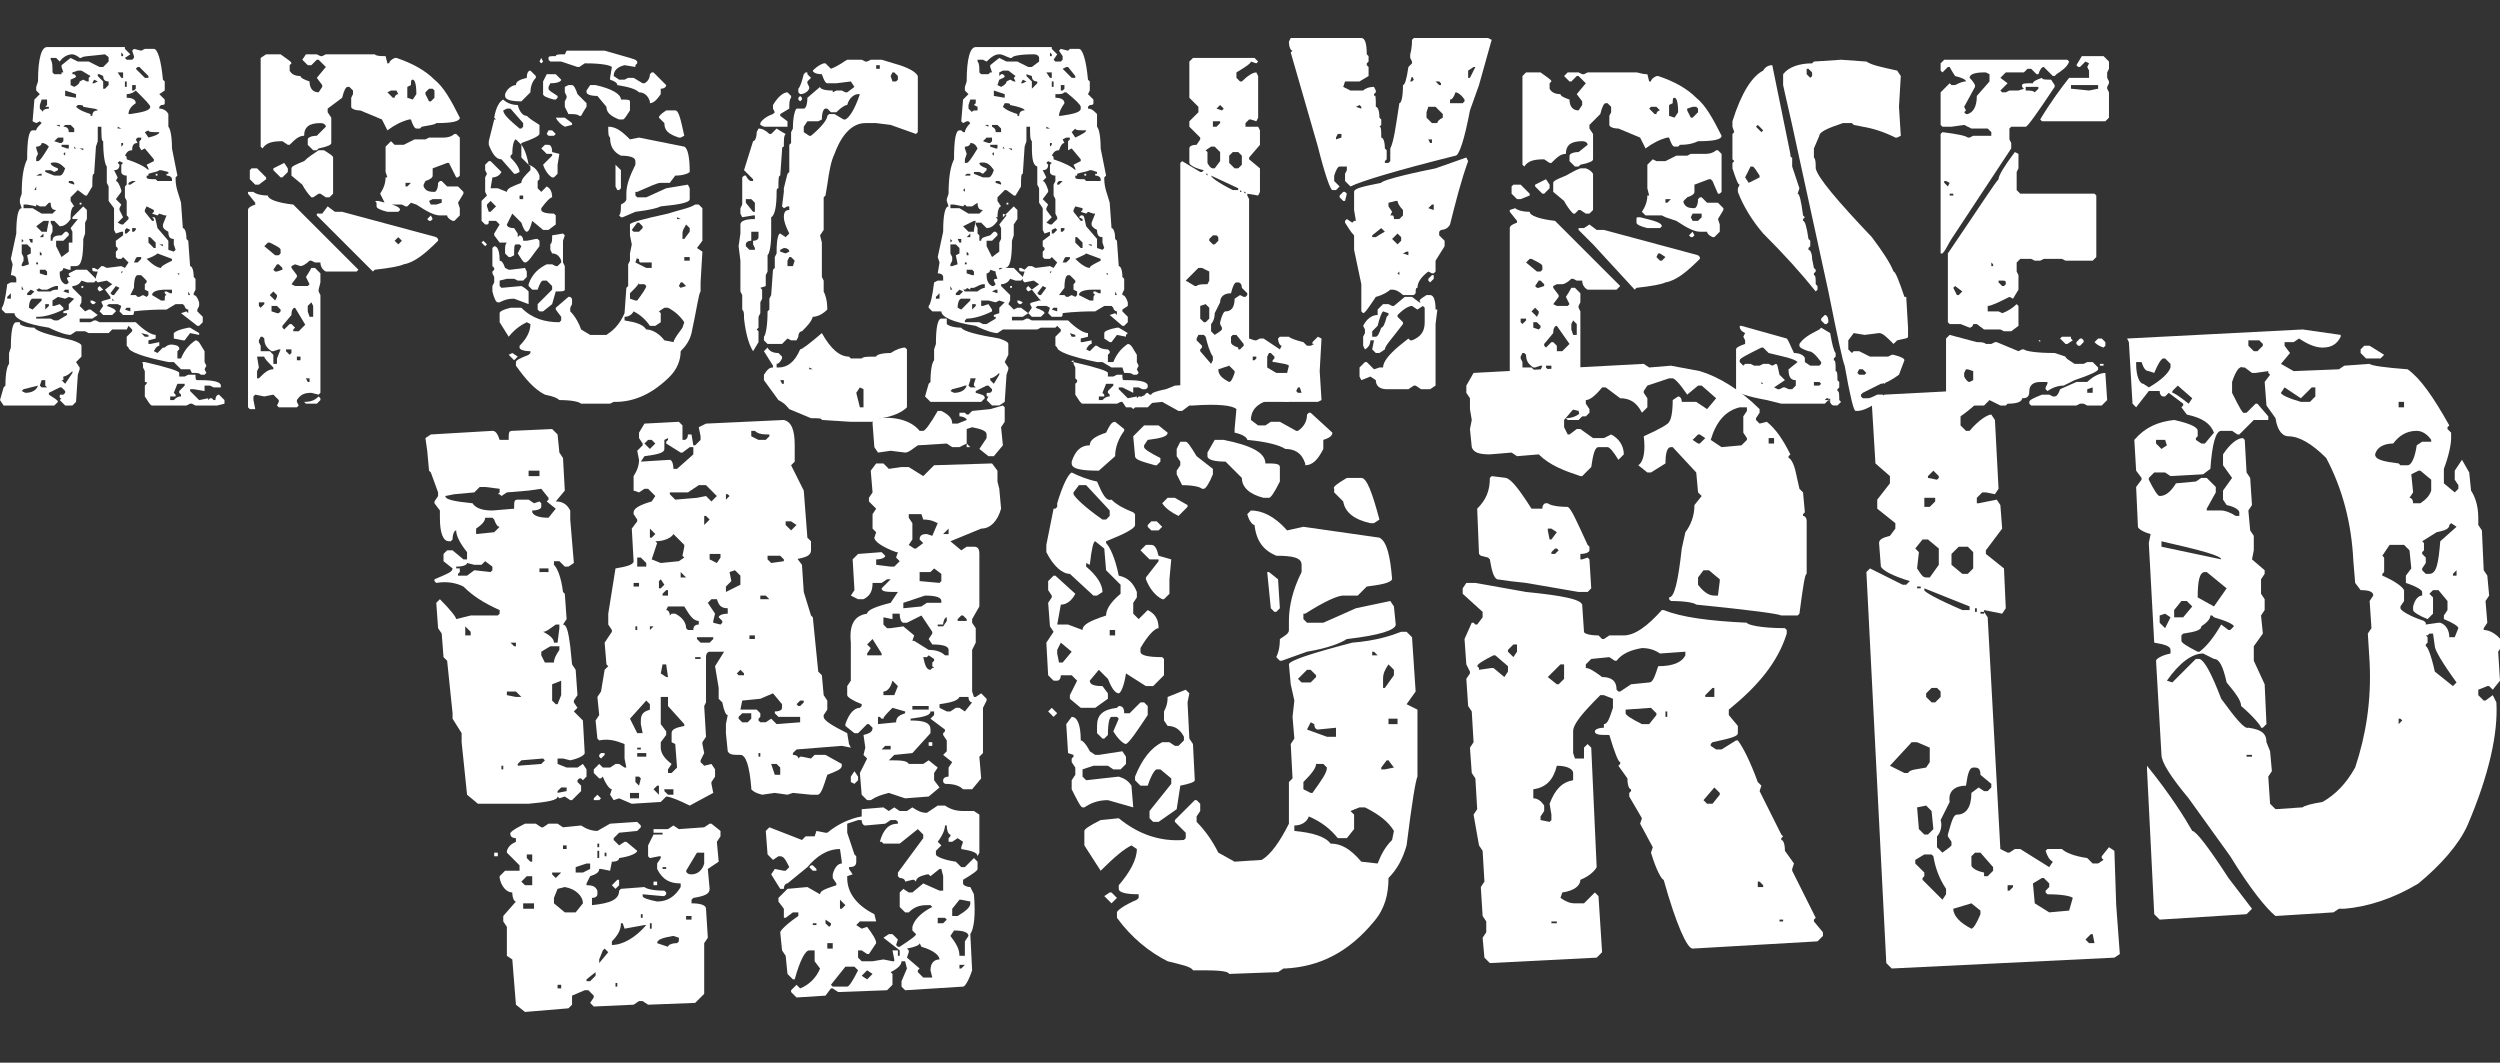 <?xml version="1.0" encoding="utf-8"?>
<!-- Generator: Adobe Illustrator 21.0.2, SVG Export Plug-In . SVG Version: 6.00 Build 0)  -->
<svg version="1.1" xmlns="http://www.w3.org/2000/svg" xmlns:xlink="http://www.w3.org/1999/xlink" x="0px" y="0px"
	 viewBox="0 0 138.1 58.7" style="enable-background:new 0 0 138.1 58.7;" xml:space="preserve">
<rect x="0" y="0" width="138.1" height="58.7" fill="#333333" stroke="none"/>
<style type="text/css">
	.st0{fill:#FFFFFF;}
	.st1{display:none;}
	.st2{display:inline;fill:#FFFFFF;}
</style>
<g id="Layer_1">
	<g>
		<g>
			<path class="st0" d="M1.1,17.9c0.1,0.1,0.4,0.2,0.8,0.2C2,18.3,2.7,18.5,4,18.8c0.3,0.1,0.5,0.2,0.5,0.3v0.6L4.2,20l0.2,0.3v0.1
				l-0.1,0.3l-0.1,1.5L4,22.4H3.6l-0.3-0.3L3.4,22c-0.1,0-0.1,0-0.1-0.1c0-0.1,0-0.1,0.1-0.1h0.1c0,0,0,0,0,0c0,0,0,0,0,0l0.1-0.1
				v-0.1l-0.2-0.2H3.3l-0.6,0.3v0.1C3,22,3.2,22.1,3.2,22.2L3,22.4H0.2L0,22.1l0.2-0.7l0.1-0.1c0-0.7,0.1-1.1,0.2-1.2v-0.6l0.1-0.3
				c0-0.9,0.1-1.4,0.3-1.4H1.1z M6.9,2.7l0.3,0.3L6.9,3.2l0.1,0.1h0.3l0.1-0.1V3.1L7.3,2.8l0.1-0.1l0.4,0.1L8,2.7h0.5
				c0.2,0,0.4,0.6,0.5,1.7l0.1,0.1V5L8.8,5.2l0.3,0.3v0.2c0,0.1-0.1,0.1-0.2,0.1L8.8,5.9V6C9,6,9.2,6.1,9.3,6.3V7
				c0.1,0.1,0.2,0.5,0.2,1.2l0.3,1.5L9.7,9.8v0.1c0,0.5,0.2,0.9,0.3,1.3l0.1,1.4c0.1,0,0.2,0.2,0.2,0.6l0.1,0.1l0.1,1.4
				c0.1,0,0.2,0.2,0.2,0.6l0.1,0.1V16l-0.1,0.2v0.1c0.1,0,0.2,0.1,0.3,0.4v0.2l-0.1,0.2v0.1l0.3,0.3v0.3l-0.2,0.2h-0.1L10,17.3
				l0.3-0.1l0.1,0.1v-0.2c-0.1,0-0.2-0.1-0.2-0.2l-0.1-0.1H9.7l-0.5,0.3c-1.2,0-1.8,0.1-1.8,0.1c0,0.1,0,0.2-0.1,0.2H6.8l-0.2-0.2
				l0.1-0.3l-0.2-0.1H6l-0.1,0.1c0.3,0.1,0.5,0.2,0.5,0.3l-0.2,0.2H5.7l-0.2-0.2l0.2-0.3l-0.1-0.2c0-0.1,0.2-0.1,0.5-0.2v-0.1
				L5.8,16l0.4-0.3l-0.3-0.2l-0.5,0.1l-0.1-0.1v-0.2L5.4,15c-0.2,0-0.3,0-0.3-0.1v-0.1h0.1l0.2,0.1l0.2-0.2h0.1l0.2,0.1l0.8-0.1
				l0.2,0.1l0.2-0.3l-0.3-0.3l-0.1,0.1H6.5l-0.1-0.1v-0.3l0.1-0.1v-0.1l-0.1-0.1v-0.3l0.4-0.3v-0.2H6.7l-0.3,0.1l-0.1-0.2v-1.2
				L6,11.1v-0.8l-0.1-0.2V9.2C5.8,9.1,5.7,8.6,5.7,7.8C5.6,7.8,5.6,7.5,5.6,7L5.5,7H5.4L5.4,7v0.8L5.3,8.1L5.2,9.6
				c-0.1,0-0.1,0.2-0.1,0.7l-0.3,0.5H4.7l-0.4-0.3H4.3l-0.4,0.4v0.2l0.2,0.3c-0.1,0-0.2,0.2-0.2,0.6H3.8L3.9,12v0.1
				c-0.2,0.3-0.4,0.4-0.6,0.4l-0.3-0.3H2.8v0.1l0.1,0.2v0.3L2.8,13v0.3h0.1C2.9,13.1,3,13,3.4,13l0.2-0.2h0.1l0.1,0.1v0.1l-0.3,0.3
				H3.1v0.3l0.3,0.6l0.4-0.3v-0.5L4,13.4v-0.6l-0.1-0.2l0.4-0.5L4,12.1V12l0.6-0.6l0.2,0.2v0.5l-0.1,0.2v0.6l-0.1,0.3
				c0,1-0.1,1.5-0.4,1.5H3.9v0.2H3.8l-0.3-0.1c0,0.1-0.1,0.2-0.2,0.2v0.1c0,0.3,0.1,0.5,0.3,0.6h0.1l0.1-0.1l-0.1-0.2
				c0-0.1,0.1-0.1,0.2-0.1l-0.1-0.1v-0.1l0.4-0.2h0.6l0.5,0.5v0.1l-0.1,0.1H4.8l-0.3-0.1c-0.1,0.2-0.3,0.3-0.5,0.3v0.1l0.5,0.5v0.3
				l-0.1,0.2l0.3,0.3l0.2-0.1H5l0.4,0.3l-0.3,0.2H4.4v0.2h0.6l0.2-0.1h0.1l0.2,0.1h2c0.5,0.5,0.9,0.7,1.1,0.7v0.2l-0.4,0.1v0.2h0.1
				l0.5-0.1v0.2c-0.1,0-0.2,0.1-0.3,0.3l0.2,0.1l0.3-0.3h0.1C9.3,19,9.5,19,9.8,19.1l0.1,0.1v0.1l-0.1,0.1v0.4H10
				c0.2-0.5,0.5-0.8,0.8-1c0.2,0,0.3,0.3,0.5,0.6V20l0.1,0.2l-0.1,0.2l0.1,0.2l-0.1,0.1h-0.2c-0.1-0.1-0.2-0.1-0.5-0.1l-0.1-0.2H10
				L9.6,20L9.3,20c-1.5-0.3-2.2-0.6-2.2-0.8l-0.1-0.1v-0.5l0.3-0.3v-0.1l-0.2-0.2L7,18.2H6.2L6,18.4H4.9l-0.2-0.1H4.2l-0.3,0.2
				c-0.2,0-0.6-0.1-1.2-0.4c-1.3-0.2-1.9-0.5-1.9-0.8H0.3l-0.2-0.2v-0.1c0.1-0.1,0.2-0.5,0.3-1.3l0.2-0.1h0.3v-0.2
				c0-0.1-0.1-0.2-0.3-0.2l0.1-0.6l-0.1-0.3l0.3-1.4c0-0.9,0.1-1.4,0.3-1.4l-0.1-0.3V11l0.1-0.3c0-0.9,0.1-1.5,0.3-1.9V8.8
				c0-1.1,0.1-1.6,0.3-1.6h0.1L2,7.2H2C2,7.1,2.1,7,2.3,6.8L2.2,6.7H2.2L2,6.8L1.8,6.7l0.1-1.2l0.3-0.3L2,5V4.8l0.1-0.3
				c0-1.3,0.2-1.9,0.5-1.9H6.9z M0.4,16.4v0.1h0.2v-0.3L0.4,16.4z M1.2,13.2v0.2l0.1-0.1L1.2,13.2L1.2,13.2z M1.2,13.6V14l0.1,0.2
				v0.2l-0.1,0.2v0.1h0.1l0.3-0.1l-0.1-0.5L1.7,14v-0.3l-0.2-0.2H1.2z M1.2,15.8V16h0.1V16L1.2,15.8z M1.2,21.6L1.2,21.6l0.2,0.1
				c0.3,0,0.6-0.1,0.7-0.4H2.1l-0.4,0.1l-0.4,0.1L1.2,21.6L1.2,21.6z M2.5,11.4H2.2L2,11.3L2,11.4l-0.5-0.1H1.3v0.2h0.5l0.5,0.3h0.6
				l0.2-0.2c-0.2,0-0.3-0.1-0.3-0.4H2.7L2.5,11.4z M1.5,16.2v0.1h0.2l0.2-0.2L1.7,16L1.5,16.2z M1.6,13.2l0.1,0.2h0.1v-0.2H1.6z
				 M1.8,17.1L1.8,17.1l0.5-0.5v-0.1H1.8c-0.1,0-0.2,0.2-0.2,0.5L1.8,17.1z M1.9,10.5L1.9,10.5L2,10.5v-0.2L1.9,10.5z M2,12.5
				l0.3,0.3h0.3v-0.1l0.1-0.5H2.4L2,12.5z M2.3,16l-0.2-0.1C2.2,15.9,2.1,16,2,16V16l0.1,0.1h0.7C2.9,16,3.1,16,3.2,16v-0.2H3.1
				c-0.1,0-0.3,0.1-0.5,0.2H2.3z M2.3,7.9C2.3,8,2.2,8.1,2,8.1v0.1l0.1,0.3L2,8.7v0.2h0.1c0.1,0,0.3-0.3,0.6-0.8
				C2.6,8,2.5,7.9,2.3,7.9z M2,9.7h0.3V9.6H2.2L2,9.7z M2,14.5v0.1h0.1v-0.1H2z M2.9,16.6v0.3H3l0.3-0.1L3.5,17v0.1
				c-0.6,0.3-1.1,0.4-1.4,0.4L2,17.5v0.1h0.8L3,17.7h0.2l0.5-0.3v-0.1H3.5v-0.1l0.3-0.1v-0.3l0.3-0.3l-0.3-0.1l-0.2,0.1l-0.4-0.1
				H3.2L2.9,16.6z M2.3,5.5L2.2,5.8v0.2l0.2,0.2C2.3,6.1,2.5,6,2.7,6V5.9L2.5,5.9l0.1-0.1V5.5H2.3z M2.2,13.1h0.2v-0.2L2.2,13.1z
				 M2.2,13.9v0.2h0.1V14L2.2,13.9z M2.2,14.9v0.2l0.3,0.1h0.1V15l-0.1-0.1H2.2z M2.3,21l-0.1,0.3l0.1,0.1h0.3l-0.1-0.1v-0.1L2.5,21
				H2.3z M2.8,9c0,0.1,0.1,0.2,0.4,0.3v0.1L3,9.5L2.8,9.4H2.5v0.1L3,9.7h0.3c0.1,0,0.2-0.1,0.3-0.4C3.4,9.1,3.2,8.9,2.8,9L2.8,9z
				 M2.5,16.8v0.3l0.2-0.2v-0.1H2.5z M3.3,3.4L3.1,3.2H2.8v0.1C2.9,3.4,2.9,3.7,2.9,4L3,4.1h0.4L3.4,4h0.1L3.4,3.7V3.6l0.5-0.4
				l0.4,0.2h0.6l0.6,0.3h0.2L6,3.4V3.2C6,3.1,5.9,3.1,5.8,3C5,3.1,4.5,3.1,4.5,3.2H4.4C4.3,3.1,4.1,3,4,3C3.8,3,3.5,3.1,3.3,3.4
				L3.3,3.4z M3,7.8l0.3,0.1h0.1l0.1-0.1V7.6H3.2L3,7.8z M3.1,6.9L3.1,6.9L3.3,7V6.9H3.1z M3.4,8v0.1l0.3,0.1h0.1V8H3.4z M3.4,21
				l0.2,0.2L4,20.6v-0.1c-0.2,0.2-0.4,0.3-0.5,0.3V21z M3.5,7c0.2,0,0.3,0.1,0.3,0.3h0.3V7.1L3.9,6.9H3.6L3.5,7z M3.5,8.5L3.5,8.5
				l0.1,0.1V8.4L3.5,8.5z M3.5,16.1L3.5,16.1l0.3,0.1V16H3.6L3.5,16.1z M3.6,5v0.3l0.6,0.1V5.2L3.6,5z M3.8,10v0.1l0.3,0.1v-0.1
				L4,10H3.8z M4,4v0.2L4,4.1h0.1l0.1,0.1c0,0.1-0.1,0.1-0.3,0.2L3.9,4.7l0.2,0.1c0.2-0.1,0.3-0.2,0.3-0.3l0.2-0.1l0.2,0.1h0.1V4.5
				L4.9,4.3l0.1-0.1L4.5,3.9H4.3L4,4z M4.1,8.1v0.1h0.1L4.1,8.1L4.1,8.1z M4.2,5.9c0.2,0.2,0.5,0.3,0.8,0.4v0.1h0.1
				c0-0.2,0.1-0.3,0.3-0.3C5.4,6,5.1,6,4.6,5.9c0-0.1-0.1-0.1-0.3-0.1L4.2,5.9z M4.4,11.2h0.1v0.1H4.4V11.2z M4.4,8.2L4.4,8.2
				l0.2,0.1V8.2H4.4z M4.5,15.8h0.1v0.1H4.5V15.8z M5.1,16.6L5.1,16.6l0.2,0.1l-0.1,0.1H5.1l-0.1-0.1V16.6z M5.2,4.4L5.1,4.6h0.1
				l0.2-0.1L5.2,4.4L5.2,4.4z M5.4,4.1v0.1l0.3,0.3v0.4h0.1L6,4.7V4.5c-0.2,0-0.3-0.1-0.3-0.3L5.5,4.1H5.4z M5.5,15.8L5.7,16
				l-0.2,0.1L5.4,16v-0.1L5.5,15.8z M6.4,15.8l-0.3,0.4l0.1,0.1h0.1l0.3-0.4L6.4,15.8L6.4,15.8z M6.2,16.5v0.1h0.1L6.2,16.5
				L6.2,16.5z M6.5,9L6.5,9l0.1,0.1c0,0.2-0.1,0.3-0.3,0.3l0.2,0.4L6.4,10c0.1,0,0.2,0.2,0.3,0.5v0.1L6.4,11l0.3,0.3l-0.1,0.2v0.1
				L6.8,12l-0.3,0.3l0.2,0.1h0.1l0.3-0.3v-0.1L7,11.9v-0.8l-0.1-0.2v-0.6L7,10.2V9.7c-0.2,0-0.3-0.1-0.3-0.2V9.1l0.1-0.1V9L6.6,8.9
				L6.5,9z M6.5,7v0.1h0.2L6.5,7L6.5,7z M6.5,4L6.5,4l0.2,0.3h0.1V4H6.5z M6.7,2.9v0.2h0.1V3L6.7,2.9z M6.7,7.9v0.2L6.8,8V7.9H6.7z
				 M6.7,15v0.1L6.8,15H6.7z M6.9,4.5v0.3H7V4.5H6.9z M7.5,7.7l0.1,0.2C7.4,7.9,7.3,8,7.3,8.3C7.1,8.3,7,8.4,6.9,8.6
				C7,8.6,7,8.7,7,8.8C7.6,9,8,9.2,8.2,9.4V9.3L8.1,9.1l0.4-0.2V8.8L8,8.2L7.8,8.3L7.7,8.1V7.8l0.1-0.1V7.6L7.7,7.6H7.6L7.5,7.7z
				 M6.9,12.7v0.2h0.1l0.2-0.2L7,12.6L6.9,12.7z M6.9,17.1L6.9,17.1l0.3,0.1v-0.2H7L6.9,17.1z M7,5.4c0.3,0,0.5,0.1,0.5,0.3
				C7.2,5.9,7.1,6.1,7.1,6.3h0.1c0.7-0.1,1.1-0.2,1.1-0.4V5.9C8.3,5.8,8,5.5,7.5,5H7.5C7.4,5.1,7.2,5.2,7,5.2V5.4z M7.1,10.1v0.1
				h0.1L7.5,10V10H7.3L7.1,10.1z M7.2,16.3L7.2,16.3h0.3l0.1,0.1h0.1l0.2-0.1l0.2,0.1l0.1-0.1v-0.2L8,16v-0.3l0.1-0.1v-0.1l-0.3-0.3
				H7.6c-0.1,0-0.2,0.2-0.2,0.7L7.2,16.3z M7.3,4.7v0.3h0.1l0.1-0.1V4.7H7.3z M7.3,12.6v0.2h0.1l0.1-0.1v-0.1H7.3z M7.5,3.8l0.5,0.5
				h0.2V4.2L7.7,3.7H7.6L7.5,3.8z M7.6,14.5l0.2-0.2v-0.1H7.6c-0.1,0-0.1,0.1-0.2,0.3H7.6z M7.8,18.4L7.8,18.4L8,18.6h0.2v-0.1
				L7.8,18.4z M8,20c1.3,0.3,1.9,0.5,1.9,0.6v0.2h0.3l0.2-0.1h0.4c0,0.2,0,0.3,0.1,0.3h0.2c0.7,0,1.1,0.1,1.1,0.3v0.1L12,21.4h-0.2
				l-0.2-0.1h-0.3v0.3l-0.6-0.1h-0.2v0.1l0.5,0.5l0.5-0.1v0.1l0.1-0.1h0.1l0.1,0.1h0.1c0-0.2,0.1-0.3,0.2-0.3l0.3,0.3v0.2L12,22.4
				h-1.2l-0.2-0.1h-0.1l-0.2,0.1H8.4c-0.1,0-0.2-0.2-0.4-0.5v-0.6l0.1-0.1v-0.1L8,21.1v-0.6l-0.1-0.2v-0.2C7.8,20,7.9,20,8,20z
				 M8,7.3L8,7.3l0.2,0.3c0.4-0.1,0.6-0.2,0.6-0.3c-0.4,0-0.6,0-0.6-0.1L8,7.3z M8.1,11.4L8,11.6v0.1l0.4,0.5h0.1v-0.1L8.4,12
				L8.4,12h0.1c0.1,0,0.1,0.2,0.2,0.6l0.6,0.7v0.5l0.3,0.1l0.1-0.1l-0.1-0.3v-0.3c-0.2,0-0.3-0.1-0.3-0.4c-0.2-0.1-0.3-0.2-0.3-0.3
				v-0.1l0.2-0.5H9.1l-0.3-0.1l-0.1,0.1H8.7l-0.3-0.1l0.1-0.1v-0.1L8.1,11.4z M8.2,9.6v0.1H8.1v0.1c0,0.1,0.2,0.1,0.5,0.1L8.7,10
				h0.8V9.9c0-0.1-0.1-0.2-0.3-0.2V9.6h0.1V9.5L8.9,9.4H8.8C8.7,9.5,8.5,9.5,8.2,9.6L8.2,9.6z M8.1,14.3c0.3,0.3,0.6,0.5,0.8,0.5
				c0-0.1,0.2-0.2,0.6-0.4v-0.1l-0.8-0.3C8.6,14.1,8.4,14.2,8.1,14.3L8.1,14.3z M8.2,13.2v0.2l0.3,0.3h0.1v-0.3l-0.3-0.3H8.2z
				 M8.9,16.6h0.2c0-0.2,0-0.3,0.1-0.3l-0.1-0.1v-0.1h0.1l0.2,0.1h0.1v-0.2H9.2c-0.5,0-0.8,0.1-0.8,0.3L8.9,16.6z M8.6,9.6h0.1v0.1
				H8.6V9.6z M8.8,13.5L8.8,13.5L9,13.6v-0.1H8.8z M9.6,21.7l0.1,0.1v0.1H9.4v0.2h0.2c0.1-0.1,0.2-0.2,0.4-0.2v-0.1l-0.1-0.1v-0.1
				l0.3-0.3v-0.1H9.8L9.6,21.7z M10.4,18.1h0.1l0.5,0.3L11,18.4v0.1l-0.5-0.1l-0.3,0.4h-0.1l-0.5-0.1v-0.3
				C9.7,18.3,9.9,18.2,10.4,18.1L10.4,18.1z M9.8,15.1L9.8,15.1l0.1,0.1v-0.1H9.8z M10.4,16.1v0.2h0.1L10.4,16.1L10.4,16.1z"/>
			<path class="st0" d="M13.9,9.3h0.3l0.5,0.5v0.1l-0.4,0.3h-0.2l-0.3-0.3V9.4L13.9,9.3z M14,10.6c0.1,0.1,0.4,0.2,0.8,0.2
				c0,0.2,0.5,0.4,1.4,0.5l2.7,2.7l0.9,0.9l-0.1,0.1H18c-0.2-0.1-0.3-0.3-0.3-0.5h-0.3l-0.2-0.1h-0.1c-0.2,0.2-0.4,0.3-0.5,0.3
				l-0.3-0.1l-0.2,0.1v0.1l0.3,0.4v0.1l-0.3,0.4l0.2,0.1H17l0.1-0.1l-0.2-0.4c0.2-0.3,0.3-0.5,0.3-0.5h0.2l0.3,0.3v0.5L17.6,16v0.1
				l0.1,0.2v5.4l-0.1,0.1l-0.4-0.1c-0.4,0-0.6,0.1-0.8,0.4v0.1l0.1,0.2l-0.1,0.1h-1l-0.1-0.1l0.1-0.2v-0.1l-0.3-0.3l-0.5,0.1
				l-0.5-0.1l-0.1,0.1v0.2l0.1,0.5h-0.3l-0.1-0.1V11.6c0-0.1,0.1-0.2,0.4-0.3v-0.1l-0.4-0.5v-0.1L14,10.6z M14.2,19.7L14.2,19.7
				l0.1,0.6l-0.1,0.2v0.4h0.1c0.3-0.3,0.5-0.5,0.8-0.5v-0.1c-0.3-0.3-0.5-0.5-0.5-0.6H14.2z M14.3,16.7v0.2l0.1,0.1l0.2-0.2v-0.1
				L14.3,16.7z M14.3,18.8v0.1l0.1,0.2v0.3h0.5l0.2,0.2v0.5h0.2v-0.3l0.2-0.5h-0.1l-0.3,0.1h-0.1c-0.3-0.2-0.4-0.4-0.4-0.7l-0.1-0.1
				h-0.1L14.3,18.8z M14.7,3h0.8c0.4,0.3,0.6,0.4,0.6,0.5l-0.1,0.1v0.3c0.1,0.2,0.3,0.3,0.6,0.3c0,0.1,0.2,0.2,0.5,0.3
				c0,0.4,0.2,0.6,0.5,0.6l0.2-0.3V4.7l-0.3-0.4l0.5-0.6V3.7l-0.4-0.4h-0.1l-0.3,0.3H17l-0.3-0.3L16.9,3h0.6l0.2,0.1h0.1L18,3h2.7
				c0.1,0.1,0.3,0.1,0.6,0.1l0.1,0.4h0.1c0-0.1,0.1-0.2,0.3-0.3h0.1c0.9,0.3,1.6,0.7,2.1,1.2c0.5,0.4,0.9,1.1,1.4,2.1
				c0,0.2-0.4,0.3-1.3,0.3c-0.1,0.1-0.3,0.1-0.8,0.2l-0.1,0.1h-0.2c-0.1,0-0.2-0.2-0.3-0.5h-0.1c-0.4,0.1-0.8,0.3-1.2,0.6l-0.3-0.6
				l-1.2-0.5c-0.3,0-0.5-0.1-0.5-0.2V5.4l0.1-0.2V5l-0.2-0.2h-0.1c-0.1,0-0.2,0.2-0.3,0.6L18.1,6v0.2l0.2,0.3v1.4
				c0,0.1-0.2,0.2-0.7,0.3l-0.1,0.1h-0.2l-0.3-0.3V7.7c0-0.1,0.2-0.2,0.5-0.2L18,7c0-0.1-0.1-0.2-0.3-0.2c-0.6,0-0.9,0.2-0.9,0.7
				c-0.3,0-0.5,0.2-0.8,0.5h-0.1l-0.3-0.2c-0.6,0-0.9,0.1-1.1,0.4l-0.1-0.1V3.2L14.7,3z M14.6,13.6l0.6,0.5h0.2l0.1-0.1v-0.2
				c0-0.1-0.2-0.2-0.6-0.4h-0.1L14.6,13.6z M14.9,16.3l0.3,0.3l0.1-0.2v-0.1l-0.2-0.2L14.9,16.3z M15,16.9v0.3l0.3,0.1h0.1l0.1-0.1
				v-0.1l-0.2-0.2H15z M15.7,9l0.2,0.3v0.2l-0.3,0.3h-0.1l-0.4-0.4V9.3L15.7,9z M15.1,14.9l0.1,0.1h0.1l0.3-0.1v-0.1l-0.2-0.2h-0.1
				L15.1,14.9z M15.6,18v0.1l0.1,0.1l0.3-0.3h0.1l0.2,0.2l-0.1,0.1v0.1h0.3l0.4-0.4V18l-0.6-1c-0.1,0-0.2,0.1-0.2,0.4L15.6,18z
				 M15.8,19.3v0.1l0.2,0.2l0.1-0.1v-0.2H15.8z M17.6,8.3h0.3c0.3,0.2,0.5,0.3,0.5,0.4v2l-0.2,0.2H18l-0.3-0.2h-0.1l-0.3,0.2h-0.1
				c-0.2-0.2-0.4-0.5-0.5-0.7l-0.6-0.5V9.3c0-0.1,0.2-0.2,0.7-0.4C17,8.7,17.3,8.5,17.6,8.3z M16.4,19.7v0.2h0.2v-0.2H16.4z
				 M17.6,21.9l0.1,0.1v0.1l-0.2,0.2h-0.6l-0.1-0.1C17.2,22.2,17.4,22.1,17.6,21.9z M16.9,20.9L16.9,20.9l0.1,0.2h0.1v-0.2H16.9z
				 M17.2,16.7L17,16.9v0.3l0.1,0.3h0.2v-0.6L17.2,16.7z M18.1,11.4l0.4,0.3h0.4l5.2,1.4l0.1,0.1v0.1c-0.7,0.7-1.3,1.2-1.9,1.3
				c-0.2,0.1-0.7,0.2-1.6,0.3l-0.1,0.1l-2.3-2.3l-0.8-0.8v-0.1h0.3L18.1,11.4z M20.9,11.1c0.8,0.2,1.2,0.3,1.2,0.5l-0.1,0.1h-0.6
				c-0.4-0.1-0.6-0.2-0.6-0.3v-0.2C20.7,11.1,20.7,11.1,20.9,11.1z M25.1,7.4h0.1l0.2,0.2v2.1l-0.1,0.1h-0.1l-0.4-0.8L24.8,9h-0.1
				l-0.8,0.3v0.4c0,0.1-0.1,0.2-0.4,0.3l-0.1,0.2v0.1c0.1,0.2,0.2,0.3,0.6,0.3c0.1,0,0.2-0.2,0.2-0.5l0.1-0.1h0.1l0.3,0.3h0.6
				l0.3,0.3v0.1l-0.3,0.5l0.1,0.3v0.4l-0.3,0.3h-0.1c-0.2-0.1-0.3-0.2-0.3-0.3h-0.4c-0.3,0-0.7-0.2-1.3-0.6l-0.3-0.1l-0.2,0.2h-0.1
				l-0.2-0.1h-0.9L21,10.7c0.2-0.3,0.3-0.6,0.3-0.9h0.1l-0.1-0.3V8.1l0.3-0.3L21.8,8h0.5l0.6-0.3h0.6l0.2-0.1h0.8
				C24.8,7.6,25,7.5,25.1,7.4z M21.4,5.1l0.3,0.3h0.1c0-0.1,0.1-0.2,0.2-0.2V5.2L21.9,5h-0.3L21.4,5.1z M21.8,13.3l0.2,0.2H22
				l0.2-0.2L22,13.1H22L21.8,13.3z M22.4,10.1v0.2h0.1l0.2-0.2H22.4z M22.5,4.8v0.6l0.3,0.1l0.2-0.3c0-0.6-0.1-0.8-0.2-0.8
				c-0.1,0-0.1,0.1-0.1,0.3L22.5,4.8z M23.5,5.1v0.1l0.2,0.4h0.1L24,5.4V5l-0.1-0.1h-0.2L23.5,5.1z M23.8,11.9l0.1,0.2l-0.1,0.1
				h-0.1l-0.1-0.1L23.8,11.9z M23.7,11.1L23.7,11.1l0.1,0.2h0.3l0.3-0.1v-0.2h-0.5L23.7,11.1z"/>
			<path class="st0" d="M27.8,5.5c0.2,0.2,0.5,0.3,0.8,0.3c0.1,0.4,0.3,0.6,0.5,0.6c0.2,0.2,0.4,0.3,0.7,0.5L29.8,7v0.4
				c0,0.1-0.4,0.3-1,0.5V8c0.1,0.1,0.3,0.5,0.4,1.1c0.3,0.1,0.5,0.3,0.6,0.6v0.2L29.7,10v0.4l0.2,0.2l0.3-0.3
				c0.2,0.1,0.3,0.3,0.3,0.6c-0.1,0-0.3,0.2-0.6,0.6v0.1c0,0.1,0.2,0.2,0.7,0.2l0.1,0.1v0.5l-0.4,0.3H30l-0.6-0.5
				c-0.1,0.4-0.2,0.6-0.3,0.6c-0.1,0-0.2-0.2-0.3-0.5l-0.5-0.5L28,12.4c0,0.1,0.1,0.2,0.4,0.2l0.2,0.3v0.2l-0.5,0.3h-0.5L27.3,13
				v-0.1l0.3-0.5l-0.2-0.2H27c0,0.1,0,0.2-0.1,0.2h-0.1l-0.2-0.2v-1.1l0.3-0.3l-0.1-0.2V9.8l0.1-0.2V9.6l-0.1-0.2V9.1l0.2-0.2h0.1
				l0.6,0.6c-0.1,0.2-0.3,0.3-0.5,0.3l-0.1,0.6h0.4l0.5,0.2c0-0.2,0.3-0.3,0.8-0.5c0-0.2,0.2-0.4,0.5-0.7V9.2l-0.5-0.5V8l-0.3-0.3
				c-0.1,0-0.2,0.3-0.2,0.8l-0.1,0.1v0.1c0.3,0.3,0.5,0.6,0.5,0.8l-0.2,0.1h-0.1l-0.7-0.8c-0.3,0-0.5-0.3-0.7-0.8V7.8l0.3-1.2h0.1
				l-0.1-0.1V6.5C27.4,5.9,27.6,5.6,27.8,5.5z M26.7,13.3l0.2,0.2l-0.1,0.1l-0.2-0.2L26.7,13.3z M26.9,11.3v0.1l0.1,0.3h0.1l0.3-0.3
				l-0.3-0.3L26.9,11.3z M27.3,13.6c0.2,0,0.3,0.3,0.3,0.8c0.1,0,0.2,0.1,0.3,0.4l0.2,0.1h0.1l0.8-0.1l0.1,0.2v0.3l-0.2,0.2h-0.3
				l-0.2-0.1H28l-0.4,0.1v0.3l0.1,0.1l1.1-0.1c0.2,0.1,0.3,0.2,0.4,0.3v0.7l-0.8-0.3c-0.4,0-0.6,0.1-0.8,0.2h-0.1
				c-0.1,0-0.2-0.2-0.3-0.6v-0.3l0.1-0.2v-0.3l-0.1-0.2V15l0.1-0.1v-0.1l-0.1-0.1v-1L27.3,13.6z M38.4,11.3h0.2l0.2,0.2v1.8
				l-0.3,0.4l0.3,0.2l-0.1,1.7v0.5c-0.1,0.1-0.2,0.9-0.5,2.3c-0.1,0.4-0.3,0.7-0.6,1c0,0.5-0.2,1-0.6,1.4c-0.9,0.9-1.9,1.4-3,1.4
				h-0.1l-0.2,0.1h-1.6c-0.1-0.1-0.5-0.2-1.2-0.2c-0.1-0.1-0.3-0.2-0.8-0.3c-0.6-0.3-1.1-0.9-1.6-1.6v-0.2c0-0.1,0.2-0.2,0.7-0.4
				l0.1-0.1v-0.1c-0.4,0-0.6-0.1-0.6-0.2v-0.1c0.4-0.4,0.6-0.8,0.6-1.2l-0.2-0.1c-0.2,0.1-0.6,0.3-1,0.8l-0.5-0.8v-0.5
				c0-0.1,0.2-0.2,0.6-0.3h0.6c0.6,0.6,1.3,0.8,2.1,0.8l0.1-0.1v-0.2l-0.3-0.4v-0.1l0.7-0.6h0.1l0.1,0.1v0.3l-0.1,0.2v0.2
				c0.3,0.3,0.5,0.7,0.6,1l0.5,0.3h0.9c0.3-0.2,0.7-0.5,1-1.2l0.1-1.4l0.1-0.1v-1.2l0.1-0.2V14l0.1-0.5l-0.1-0.5v-0.6
				c0-0.1,0.7-0.3,2.1-0.6C37.5,11.6,38.1,11.5,38.4,11.3z M29.3,3.9l0.3,0.3v0.1c-0.2,0.2-0.3,0.5-0.3,0.8l-0.5,0.5
				c-0.6,0-0.9-0.1-0.9-0.3V5.2c0.1-0.3,0.4-0.5,0.6-0.5c0-0.2,0.2-0.3,0.6-0.4C29.1,4,29.2,3.9,29.3,3.9z M27.8,6.1L27.8,6.1
				c0,0.2,0.3,0.5,0.9,1h0.1L28.9,7V6.8l-0.7-0.8H28L27.8,6.1z M29.6,13.2h0.1l0.1,0.1v0.3c-0.4,0.5-0.6,0.9-0.8,0.9
				c-0.1,0-0.2-0.2-0.4-0.5l0.2-0.4l-0.1-0.1h-0.2c-0.1,0-0.1,0.2-0.1,0.6l-0.2,0.1h-0.1l-0.2-0.2v-0.3c0-0.3,0.2-0.5,0.7-0.6
				l0.1-0.1c0.1,0,0.2,0.1,0.2,0.3h0.2L29.6,13.2z M28.3,19.5L28.3,19.5l0.3,0.2l-0.2,0.2l-0.3-0.3L28.3,19.5z M28.7,10.8V11h0.2
				v-0.2H28.7z M31.1,12.9l0.1,0.1l-0.1,0.3v1.2l0.1,0.2V16c0,0.1-0.2,0.1-0.5,0.1l-0.2,0.7L30,17.2h-0.2l-0.1-0.1v-0.3l0.8-0.8
				v-0.2l-0.3-0.3H30c-0.1,0-0.2,0.2-0.3,0.5h-0.3l-0.2-0.2v-0.1c0.2-0.6,0.6-0.9,1-1.1h0.3l0.2,0.1h0.1l0.2-0.2v-0.1
				c-0.1-0.3-0.3-0.4-0.5-0.4l-0.1-0.2v-0.3c0.1-0.1,0.1-0.2,0.1-0.5L31.1,12.9z M29.9,3.2L30,3.4l-0.1,0.1l-0.1-0.1L29.9,3.2z
				 M30.2,4.1h0.5l0.3,0.3c0,0.1-0.2,0.2-0.6,0.2l-0.1,0.2v0.1c0,0.1,0.2,0.2,0.5,0.4v0.1l-0.1,0.1h-0.1c-0.4-0.1-0.6-0.2-0.6-0.3
				V4.5L30.2,4.1z M30.1,8h0.2c0.1,0,0.2,0.1,0.2,0.4l0.4,0.1l-0.1,0.6v0.5l-0.2,0.2h-0.1c-0.2-0.1-0.4-0.4-0.5-0.7V9.1l0.5-0.5V8.5
				h-0.3l-0.3-0.3L30.1,8z M30.3,7.2h0.2l0.2,0.2l-0.1,0.1h-0.3l-0.1-0.1V7.4L30.3,7.2z M31.3,2.8h2.1l1.4,0.4l0.3,0.1l0.1,0.1v0.1
				l-0.1,0.1v0.1l-0.6-0.1c-0.4,0.1-0.6,0.3-0.6,0.6l0.3,0.2h0.3l0.2-0.1h0.3l0.5,0.3h0.1c0.2-0.1,0.3-0.3,0.3-0.5l0.1-0.1h0.1
				l0.7,0.7c0,0.1-0.1,0.2-0.3,0.2v0.3c-0.2,0.3-0.4,0.5-0.6,0.5V5.6c-0.1-0.3-0.3-0.5-0.6-0.5c-0.2-0.2-0.6-0.3-1.2-0.4
				c0-0.1-0.1-0.2-0.4-0.3V4.3l0.1-0.6c-0.1-0.1-0.6-0.2-1.4-0.2h-0.1l-0.3,0.2h-0.1L31,3.4h-0.6l-0.1-0.1V3.2
				c0-0.1,0.1-0.1,0.4-0.1c0-0.1,0.2-0.1,0.5-0.1L31.3,2.8z M30.9,6.5h0.3l0.4,0.3v0.1L31.2,7c-0.2-0.1-0.4-0.3-0.5-0.5L30.9,6.5z
				 M31.4,4.7h0.2c0.1,0,0.2,0.2,0.3,0.5l0.5,0.5v0.2c-0.2,0.3-0.3,0.5-0.3,0.5H32c-0.1-0.1-0.3-0.1-0.6-0.1l-0.2-0.4V5.6l0.1-0.2
				V5.3l-0.1-0.2V4.8L31.4,4.7z M32.6,4.7h0.3c0.9,0.2,1.4,0.5,1.4,0.8c0.3,0,0.5,0,0.5,0.1v0.5c-0.2,0.3-0.3,0.5-0.4,0.5h-0.2
				c-0.5-0.2-0.7-0.4-0.7-0.7l-0.5-0.6c-0.4,0-0.6-0.1-0.6-0.2V5L32.6,4.7z M33.6,7c0.4,0,0.7,0.2,1.2,0.7l0.5-0.1l2.5,0.5
				c0.2,0.1,0.3,0.6,0.3,1.4c-0.1,0.1-0.4,0.2-0.8,0.2L37,10.1h-0.5c-0.2,0-0.6,0.2-1.3,0.5h-0.1v0.2l0.1,0.1h0.5l1.1-0.5l1.2-0.2
				l0.1,0.2v0.6c0,0.2-0.6,0.3-1.6,0.4c-0.2,0.1-0.6,0.2-1.4,0.3L34.4,12h-0.1l-0.1-0.1c0.1-0.1,0.1-0.3,0.1-0.6
				c0.2-0.1,0.3-0.2,0.3-0.3v-0.3c0-0.5,0.2-1,0.5-1.6V8.9c0-0.2-0.3-0.3-0.8-0.3c-0.4-0.2-0.6-0.5-0.6-1C33.6,7.5,33.6,7.4,33.6,7
				L33.6,7z M34,9.1L34,9.1l0.3,0.3v1l-0.1,0.1h-0.1L34,10.3V9.1z M36.4,17.2l0.1,0.1v0.5L36.2,18h-0.3c-0.2-0.3-0.5-0.6-0.9-0.8
				c-0.1,0.2-0.3,0.3-0.5,0.3v0.2c0.6,0.1,1,0.2,1.2,0.5c0.3,0,0.7,0.2,1,0.6l0.5,0.1c0.1-0.3,0.3-0.5,0.5-0.8l0.1-0.3
				c-0.2-0.3-0.5-0.6-0.9-0.8h-0.2L36.4,17.2z M34.9,12.7l0.1,0.1h0.3l0.2-0.2v-0.1l-0.2-0.2h-0.1L34.9,12.7z M35.3,15.6
				c0,0.1-0.2,0.3-0.5,0.6v0.3l0.3,0.1h0.1c0.3-0.4,0.5-0.7,0.5-0.8l-0.1-0.1H35.3z M35.2,14.2l-0.1,0.3l0.6,0.3H36v-0.3h-0.6
				c-0.1,0-0.1-0.1-0.1-0.2H35.2z M36.8,6.1h0.5c0.2,0,0.3,0.5,0.5,1.4l-0.2,0.1h-0.1c-0.6-0.2-0.8-0.4-0.8-0.8l-0.3-0.3V6.5
				C36.4,6.4,36.5,6.3,36.8,6.1z M37.4,12v0.1h0.2L37.4,12L37.4,12z M37.5,15.8L37.5,15.8l0.1,0.1l0.3-0.1l-0.2-0.2h-0.1L37.5,15.8z
				 M37.9,12.4c-0.1,0.2-0.2,0.3-0.2,0.5v0.3h0.1l0.3-0.4v-0.2L37.9,12.4z M37.8,14.2v0.2h0.3v-0.2H37.8z"/>
		</g>
		<g>
			<path class="st0" d="M41.9,7.1c0.2,0,0.4,0.1,0.6,0.3h0.1l0.3-0.3c0.3,0.2,0.5,0.3,0.5,0.3c-0.1,0.1-0.1,0.3-0.1,0.7
				c-0.1,0-0.1,0.1-0.1,0.2l-0.1,1.4c-0.1,0-0.1,0.2-0.1,0.7c-0.1,0-0.1,0.1-0.1,0.2c0,0.8-0.1,1.3-0.3,1.4v0.9
				c0,0.7-0.1,1.1-0.2,1.2V15l-0.1,0.2v0.6L42,15.9l0.1,0.1v0.5L42,16.7v0.6l-0.1,0.2v0.6l-0.1,0.1l0.1,0.1v0.6l-0.3,0.5
				c-0.2-0.3-0.4-0.9-0.5-1.8c0-0.3,0-0.4-0.1-0.5v-0.8l-0.1-0.2v-1.7l-0.1-0.8l0.1-0.7v-0.5c0-0.2,0.3-0.3,0.8-0.3v-0.2h-0.1
				l-0.6,0.1l-0.1-0.2v-0.3l0.1-0.2v-0.6C41,10.5,41,10.3,41,9.8l0.1-0.1h0.1c0.1,0.2,0.2,0.3,0.3,0.3h0.1V9.9l-0.5-0.5V9.4l0.5-1.6
				c0.1,0,0.2-0.2,0.2-0.5L41.9,7.1z M41.2,10.9v0.3l0.4,0.5h0.1v-0.5l-0.2-0.2H41.2z M41.5,12.8v0.5c-0.2,0-0.3,0.1-0.3,0.2v0.1
				l0.2,0.2h0.3v-0.1l-0.1-0.2v-0.2c0.2,0,0.3-0.1,0.3-0.2v-0.3L41.5,12.8z M43.5,5.1l0.2,0.2v0.1c-0.1,0.1-0.1,0.3-0.1,0.6
				l-0.5,0.3v0.1l0.4,0.3v0.3L43.3,7h-1.1L42,6.9V6.8c0.1-0.2,0.4-0.4,0.7-0.5l0.1-0.1V6.2L42.7,6V5.8C43,5.3,43.3,5.1,43.5,5.1z
				 M46.8,3.3h0.8l0.2,0.1h0.1l0.2-0.1h0.6l1,0.3c0.6,0.2,0.9,0.4,1,0.6v3.1l-0.1,0.1l-1.4-0.5l-0.8-0.1h-0.6
				c-0.7,0-1.3,0.6-1.7,1.7c-0.2,0.4-0.3,1-0.4,1.7l-0.1,0.6l-0.1,0.1v1.8L45.3,13l0.1,0.4v1.9l0.1,0.2v0.6c0.1,0.2,0.2,0.5,0.2,1
				c-0.3,0.3-0.6,0.4-0.8,0.4c-0.1,0.3-0.3,0.5-0.6,0.8c-0.1,0-0.2,0.1-0.2,0.3L44,18.8h-0.3l-0.2-0.1l-0.3,0.3h-0.8l-0.2-0.2v-0.2
				c0.1-0.1,0.2-0.6,0.2-1.4l0.1-0.1v-0.6l0.1-0.2l0.1-1.4l0.1-0.1v-0.6l0.1-0.2v-0.1c0-0.7,0.1-1,0.2-1l0.3,0.2l0.2-0.2
				c-0.2-0.4-0.3-0.7-0.3-0.9c0-0.3,0.1-0.4,0.3-0.4v-0.2h-0.1l-0.2,0.1l-0.1-0.1l0.1-0.8v-0.2l0.2-0.8l0.1-0.1L43.6,8l0.1-0.1V7.3
				l0.1-0.2V7.1c0-0.6,0.1-1,0.2-1.1L44.4,6c0.1,0,0.2-0.2,0.2-0.6l0.7-0.6C45.3,4.9,45.5,5,46,5L46,5.1l0.2-0.1h0.3l0.2,0.1h0.1
				l0.4-0.3L47,4.5l-0.8,0.1h-0.5c-0.1,0-0.2-0.2-0.3-0.5c-0.3,0-0.5-0.1-0.5-0.2c0.1-0.1,0.3-0.3,0.6-0.4h0.1l0.3,0.3
				C46.4,3.6,46.6,3.4,46.8,3.3z M45.4,18.4c0.5,0.9,1,1.3,1.5,1.3l0.1,0.1h0.6c0.1-0.1,0.3-0.1,0.8-0.1c0-0.1,0.3-0.2,0.8-0.2
				c0.3-0.2,0.6-0.3,0.8-0.3l0.1,0.1v3.2c-0.3,0.3-0.8,0.5-1.4,0.6l-0.4,0.1l-0.1,0.1L47,23.3l-1.6-0.1c0-0.1-0.2-0.1-0.6-0.1
				l-1.2-0.5c-0.1-0.1-0.2-0.3-0.6-0.5L42.2,21v-0.3c0.2-0.3,0.3-0.4,0.5-0.4v-0.1l-0.5-0.8l0.2-0.2c0.1,0.2,0.3,0.3,0.6,0.3
				l0.2,0.2v0.1c-0.1,0.2-0.2,0.3-0.3,0.3v0.2h0.1c0.5,0,0.9-0.3,1.2-1C44.3,19.3,44.7,19,45.4,18.4z M43.1,13.8v0.1l0.3,0.1
				l0.2-0.1c0-0.1-0.1-0.2-0.3-0.2L43.1,13.8z M43.1,21L43.1,21l0.1,0.2h0.1V21H43.1z M43.5,14.4v0.3h0.3l0.1-0.3l-0.2-0.2h-0.1
				L43.5,14.4z M44.6,4.1l0.2,0.2l-0.2,0.2v0.1l0.1,0.2v0.1c-0.1,0.2-0.3,0.3-0.5,0.3l-0.1-0.1V4.9c0.1-0.1,0.2-0.4,0.3-0.8l0.1-0.1
				H44.6z M44.2,5.3l0.1,0.1v0.1l-0.1,0.1l-0.1-0.1V5.4L44.2,5.3z M46.2,6.2h-0.3L45.7,6h-0.1c-0.1,0-0.2,0.2-0.2,0.6l-0.2,0.1h-0.6
				L44.4,7v0.3l0.3,0.2h0.1c0.6-0.5,0.9-0.9,0.9-1.1l0.1-0.1h0.3l0.5,0.3h0.1c0.2-0.1,0.5-0.5,0.8-1.4V5.2h-0.1
				c-0.2,0-0.5,0.2-0.6,0.6C46.7,5.8,46.5,5.9,46.2,6.2z M44.7,20.3v0.1h0.2L44.7,20.3L44.7,20.3z M47.5,21.4l-0.2,0.3l0.2,0.8h0.2
				v-1L47.5,21.4z M48.4,3.6v0.2h0.2V3.6H48.4z M49.2,4.2l0.1,0.3h0.2l0.1-0.1V4.2L49.4,4L49.3,4L49.2,4.2L49.2,4.2z"/>
		</g>
		<g>
			<path class="st0" d="M52.3,17.9c0.1,0.1,0.4,0.2,0.8,0.2c0.1,0.2,0.9,0.4,2.1,0.6c0.3,0.1,0.5,0.2,0.5,0.3v0.6L55.5,20l0.2,0.3
				v0.1l-0.1,0.3l-0.1,1.5l-0.3,0.2h-0.4l-0.3-0.3l0.1-0.2c-0.1,0-0.1,0-0.1-0.1c0-0.1,0-0.1,0.1-0.1h0.1c0,0,0,0,0,0c0,0,0,0,0,0
				l0.1-0.1v-0.1l-0.2-0.2h-0.1l-0.6,0.3v0.1c0.3,0.1,0.5,0.1,0.5,0.3l-0.2,0.2h-2.8l-0.3-0.3l0.2-0.7l0.1-0.1
				c0-0.7,0.1-1.1,0.2-1.2v-0.6l0.1-0.3c0-0.9,0.1-1.4,0.3-1.4H52.3z M58.1,2.7l0.3,0.3l-0.2,0.3l0.1,0.1h0.3l0.1-0.1V3.1l-0.2-0.3
				l0.1-0.1l0.4,0.1l0.1-0.1h0.5c0.2,0,0.4,0.6,0.5,1.7l0.1,0.1V5l-0.1,0.2l0.3,0.3v0.2c0,0.1-0.1,0.1-0.2,0.1l-0.1,0.1V6
				c0.2,0,0.3,0.1,0.5,0.3V7c0.1,0.1,0.2,0.5,0.2,1.2l0.3,1.5L61,9.8v0.1c0,0.5,0.2,0.9,0.3,1.3l0.1,1.4c0.1,0,0.2,0.2,0.2,0.6
				l0.1,0.1l0.1,1.4c0.1,0,0.2,0.2,0.2,0.6l0.1,0.1V16l-0.1,0.2v0.1c0.1,0,0.2,0.1,0.3,0.4v0.2L62,17.1v0.1l0.3,0.3v0.3l-0.2,0.2H62
				l-0.7-0.6l0.3-0.1l0.1,0.1v-0.2c-0.1,0-0.2-0.1-0.2-0.2l-0.1-0.1H61l-0.5,0.3c-1.2,0-1.8,0.1-1.8,0.1c0,0.1,0,0.2-0.1,0.2h-0.5
				l-0.2-0.2l0.1-0.3l-0.2-0.1h-0.5l-0.1,0.1c0.3,0.1,0.5,0.2,0.5,0.3l-0.2,0.2H57l-0.2-0.2l0.2-0.3l-0.1-0.2c0-0.1,0.2-0.1,0.5-0.2
				v-0.1L57,16l0.4-0.3l-0.3-0.2l-0.5,0.1l-0.1-0.1v-0.2l0.1-0.3c-0.2,0-0.3,0-0.3-0.1v-0.1h0.1l0.2,0.1l0.2-0.2H57l0.2,0.1l0.8-0.1
				l0.2,0.1l0.2-0.3l-0.3-0.3l-0.1,0.1h-0.3l-0.1-0.1v-0.3l0.1-0.1v-0.1l-0.1-0.1v-0.3l0.4-0.3v-0.2H58l-0.3,0.1l-0.1-0.2v-1.2
				l-0.2-0.3v-0.8l-0.1-0.2V9.2C57,9.1,57,8.6,57,7.8c-0.1-0.1-0.1-0.3-0.1-0.8L56.8,7h-0.1L56.7,7v0.8l-0.1,0.3l-0.1,1.5
				c-0.1,0-0.1,0.2-0.1,0.7l-0.3,0.5H56l-0.4-0.3h-0.1l-0.4,0.4v0.2l0.2,0.3c-0.1,0-0.2,0.2-0.2,0.6h-0.1l0.1,0.1v0.1
				c-0.2,0.3-0.4,0.4-0.6,0.4l-0.3-0.3h-0.3v0.1l0.1,0.2v0.3L54.1,13v0.3h0.1c0-0.2,0.2-0.2,0.5-0.3l0.2-0.2h0.1l0.1,0.1v0.1
				l-0.3,0.3h-0.3v0.3l0.3,0.6l0.4-0.3v-0.5l0.1-0.2v-0.6l-0.1-0.2l0.4-0.5l-0.2-0.1V12l0.6-0.6l0.2,0.2v0.5L56,12.4v0.6l-0.1,0.3
				c0,1-0.1,1.5-0.4,1.5h-0.3v0.2H55l-0.3-0.1c0,0.1-0.1,0.2-0.2,0.2v0.1c0,0.3,0.1,0.5,0.3,0.6h0.1l0.1-0.1l-0.1-0.2
				c0-0.1,0.1-0.1,0.2-0.1L55,15.1v-0.1l0.4-0.2H56l0.5,0.5v0.1l-0.1,0.1h-0.3l-0.3-0.1c-0.1,0.2-0.3,0.3-0.5,0.3v0.1l0.5,0.5v0.3
				l-0.1,0.2l0.3,0.3l0.2-0.1h0.2l0.4,0.3l-0.3,0.2h-0.6v0.2h0.6l0.2-0.1h0.1l0.2,0.1h2c0.5,0.5,0.9,0.7,1.1,0.7v0.2l-0.4,0.1v0.2
				h0.1l0.5-0.1v0.2c-0.1,0-0.2,0.1-0.3,0.3l0.2,0.1l0.3-0.3h0.1c0.1,0.1,0.3,0.2,0.6,0.2l0.1,0.1v0.1l-0.1,0.1v0.4h0.3
				c0.2-0.5,0.5-0.8,0.8-1c0.2,0,0.3,0.3,0.5,0.6V20l0.1,0.2l-0.1,0.2l0.1,0.2l-0.1,0.1h-0.2c-0.1-0.1-0.2-0.1-0.5-0.1L62,20.3h-0.6
				L60.9,20L60.6,20c-1.5-0.3-2.2-0.6-2.2-0.8l-0.1-0.1v-0.5l0.3-0.3v-0.1l-0.2-0.2l-0.1,0.1h-0.8l-0.2,0.1h-1.1L56,18.2h-0.6
				l-0.3,0.2c-0.2,0-0.6-0.1-1.2-0.4c-1.3-0.2-1.9-0.5-1.9-0.8h-0.5l-0.2-0.2v-0.1c0.1-0.1,0.2-0.5,0.3-1.3l0.2-0.1h0.3v-0.2
				c0-0.1-0.1-0.2-0.3-0.2l0.1-0.6l-0.1-0.3l0.3-1.4c0-0.9,0.1-1.4,0.3-1.4l-0.1-0.3V11l0.1-0.3c0-0.9,0.1-1.5,0.3-1.9V8.8
				c0-1.1,0.1-1.6,0.3-1.6h0.1l0.1,0.1h0.1c0-0.1,0.1-0.3,0.3-0.5l-0.1-0.1h-0.1l-0.2,0.1l-0.1-0.1l0.1-1.2l0.3-0.3L53.3,5V4.8
				l0.1-0.3c0-1.3,0.2-1.9,0.5-1.9H58.1z M51.7,16.4v0.1h0.2v-0.3L51.7,16.4z M52.5,13.2v0.2l0.1-0.1L52.5,13.2L52.5,13.2z
				 M52.5,13.6V14l0.1,0.2v0.2l-0.1,0.2v0.1h0.1l0.3-0.1l-0.1-0.5L53,14v-0.3l-0.2-0.2H52.5z M52.5,15.8V16h0.1V16L52.5,15.8z
				 M52.5,21.6L52.5,21.6l0.2,0.1c0.3,0,0.6-0.1,0.7-0.4h-0.1L53,21.4l-0.4,0.1L52.5,21.6L52.5,21.6z M53.7,11.4h-0.3l-0.1-0.1
				l-0.1,0.1l-0.5-0.1h-0.2v0.2h0.5l0.5,0.3h0.6l0.2-0.2c-0.2,0-0.3-0.1-0.3-0.4H54L53.7,11.4z M52.8,16.2v0.1H53l0.2-0.2L53,16
				L52.8,16.2z M52.9,13.2l0.1,0.2h0.1v-0.2H52.9z M53.1,17.1L53.1,17.1l0.5-0.5v-0.1h-0.5c-0.1,0-0.2,0.2-0.2,0.5L53.1,17.1z
				 M53.2,10.5L53.2,10.5l0.1,0.1v-0.2L53.2,10.5z M53.2,12.5l0.3,0.3h0.3v-0.1l0.1-0.5h-0.1L53.2,12.5z M53.6,16l-0.2-0.1
				c0,0.1-0.1,0.1-0.2,0.1V16l0.1,0.1h0.7c0.1-0.1,0.3-0.2,0.4-0.2v-0.2h-0.1c-0.1,0-0.3,0.1-0.5,0.2H53.6z M53.6,7.9
				c0,0.1-0.1,0.2-0.3,0.2v0.1l0.1,0.3l-0.1,0.3v0.2h0.1c0.1,0,0.3-0.3,0.6-0.8C53.9,8,53.8,7.9,53.6,7.9z M53.3,9.7h0.3V9.6h-0.2
				L53.3,9.7z M53.3,14.5v0.1h0.1v-0.1H53.3z M54.2,16.6v0.3h0.1l0.3-0.1l0.2,0.3v0.1c-0.6,0.3-1.1,0.4-1.4,0.4l-0.1,0.1v0.1h0.8
				l0.2,0.1h0.2l0.5-0.3v-0.1h-0.1v-0.1l0.3-0.1v-0.3l0.3-0.3l-0.3-0.1l-0.2,0.1l-0.4-0.1h-0.1L54.2,16.6z M53.6,5.5l-0.1,0.3v0.2
				l0.2,0.2c0-0.1,0.1-0.1,0.3-0.1V5.9l-0.2-0.1l0.1-0.1V5.5H53.6z M53.4,13.1h0.2v-0.2L53.4,13.1z M53.4,13.9v0.2h0.1V14L53.4,13.9
				z M53.4,14.9v0.2l0.3,0.1h0.1V15l-0.1-0.1H53.4z M53.6,21l-0.1,0.3l0.1,0.1h0.3l-0.1-0.1v-0.1l0.1-0.3H53.6z M54.1,9
				c0,0.1,0.1,0.2,0.4,0.3v0.1l-0.2,0.2l-0.2-0.1h-0.3v0.1l0.5,0.2h0.3c0.1,0,0.2-0.1,0.3-0.4C54.7,9.1,54.5,8.9,54.1,9L54.1,9z
				 M53.7,16.8v0.3l0.2-0.2v-0.1H53.7z M54.5,3.4l-0.2-0.1h-0.3v0.1c0.1,0.1,0.1,0.3,0.1,0.6l0.1,0.1h0.4L54.7,4h0.1l-0.1-0.3V3.6
				l0.5-0.4l0.4,0.2h0.6l0.6,0.3h0.2l0.4-0.3V3.2c0-0.1-0.1-0.2-0.3-0.2c-0.8,0-1.2,0.1-1.2,0.2h-0.1C55.5,3.1,55.4,3,55.2,3
				C55,3,54.8,3.1,54.5,3.4L54.5,3.4z M54.3,7.8l0.3,0.1h0.1l0.1-0.1V7.6h-0.3L54.3,7.8z M54.4,6.9L54.4,6.9L54.6,7V6.9H54.4z
				 M54.7,8v0.1L55,8.2h0.1V8H54.7z M54.7,21l0.2,0.2l0.3-0.5v-0.1c-0.2,0.2-0.4,0.3-0.5,0.3V21z M54.8,7C55,7.1,55,7.2,55,7.3h0.3
				V7.1l-0.2-0.2h-0.3L54.8,7z M54.8,8.5L54.8,8.5l0.1,0.1V8.4L54.8,8.5z M54.8,16.1L54.8,16.1l0.3,0.1V16h-0.1L54.8,16.1z M54.9,5
				v0.3l0.6,0.1V5.2L54.9,5z M55,10v0.1l0.3,0.1v-0.1L55.2,10H55z M55.2,4v0.2l0.1-0.1h0.1l0.1,0.1c0,0.1-0.1,0.1-0.3,0.2l-0.1,0.3
				l0.2,0.1c0.2-0.1,0.3-0.2,0.3-0.3l0.2-0.1l0.2,0.1h0.1V4.5l-0.1-0.2l0.1-0.1l-0.4-0.3h-0.3L55.2,4z M55.4,8.1v0.1h0.1L55.4,8.1
				L55.4,8.1z M55.4,5.9c0.2,0.2,0.5,0.3,0.8,0.4v0.1h0.1c0-0.2,0.1-0.3,0.3-0.3c0-0.1-0.3-0.2-0.8-0.3c0-0.1-0.1-0.1-0.3-0.1
				L55.4,5.9z M55.6,11.2h0.1v0.1h-0.1V11.2z M55.7,8.2L55.7,8.2l0.2,0.1V8.2H55.7z M55.8,15.8h0.1v0.1h-0.1V15.8z M56.3,16.6
				L56.3,16.6l0.2,0.1l-0.1,0.1h-0.1l-0.1-0.1V16.6z M56.5,4.4l-0.1,0.2h0.1l0.2-0.1L56.5,4.4L56.5,4.4z M56.7,4.1v0.1L57,4.5v0.4
				H57l0.3-0.3V4.5c-0.2,0-0.3-0.1-0.3-0.3l-0.3-0.1H56.7z M56.8,15.8L57,16l-0.2,0.1L56.7,16v-0.1L56.8,15.8z M57.6,15.8l-0.3,0.4
				l0.1,0.1h0.1l0.3-0.4L57.6,15.8L57.6,15.8z M57.4,16.5v0.1h0.1L57.4,16.5L57.4,16.5z M57.8,9L57.8,9l0.1,0.1
				c0,0.2-0.1,0.3-0.3,0.3l0.2,0.4L57.6,10c0.1,0,0.2,0.2,0.3,0.5v0.1L57.6,11l0.3,0.3l-0.1,0.2v0.1l0.3,0.4l-0.3,0.3l0.2,0.1h0.1
				l0.3-0.3v-0.1l-0.1-0.2v-0.8l-0.1-0.2v-0.6l0.1-0.2V9.7c-0.2,0-0.3-0.1-0.3-0.2V9.1l0.1-0.1V9l-0.2-0.1L57.8,9z M57.8,7v0.1H58
				L57.8,7L57.8,7z M57.8,4L57.8,4L58,4.3h0.1V4H57.8z M58,2.9v0.2h0.1V3L58,2.9z M58,7.9v0.2L58.1,8V7.9H58z M58,15v0.1l0.1-0.1H58
				z M58.1,4.5v0.3h0.1V4.5H58.1z M58.7,7.7l0.1,0.2c-0.1,0-0.2,0.1-0.3,0.4c-0.2,0-0.3,0.1-0.4,0.3c0.1,0,0.1,0.1,0.1,0.2
				c0.6,0.2,1,0.4,1.2,0.6V9.3l-0.1-0.2l0.4-0.2V8.8l-0.5-0.6l-0.2,0.1L59,8.1V7.8l0.1-0.1V7.6L59,7.6h-0.1L58.7,7.7z M58.1,12.7
				v0.2h0.1l0.2-0.2l-0.1-0.1L58.1,12.7z M58.1,17.1L58.1,17.1l0.3,0.1v-0.2h-0.2L58.1,17.1z M58.3,5.4c0.3,0,0.5,0.1,0.5,0.3
				c-0.2,0.3-0.3,0.5-0.3,0.7h0.1c0.7-0.1,1.1-0.2,1.1-0.4V5.9c0-0.1-0.3-0.4-0.8-0.8h-0.1c-0.1,0.1-0.2,0.1-0.5,0.1V5.4z
				 M58.4,10.1v0.1h0.1l0.2-0.2V10h-0.2L58.4,10.1z M58.5,16.3L58.5,16.3h0.3l0.1,0.1H59l0.2-0.1l0.2,0.1l0.1-0.1v-0.2L59.3,16v-0.3
				l0.1-0.1v-0.1l-0.3-0.3h-0.1c-0.1,0-0.2,0.2-0.2,0.7L58.5,16.3z M58.6,4.7v0.3h0.1l0.1-0.1V4.7H58.6z M58.6,12.6v0.2h0.1l0.1-0.1
				v-0.1H58.6z M58.7,3.8l0.5,0.5h0.2V4.2L59,3.7h-0.1L58.7,3.8z M58.9,14.5l0.2-0.2v-0.1h-0.2c-0.1,0-0.1,0.1-0.2,0.3H58.9z
				 M59.1,18.4L59.1,18.4l0.1,0.2h0.2v-0.1L59.1,18.4z M59.3,20c1.3,0.3,1.9,0.5,1.9,0.6v0.2h0.3l0.2-0.1H62c0,0.2,0,0.3,0.1,0.3
				h0.2c0.7,0,1.1,0.1,1.1,0.3v0.1l-0.1,0.1h-0.2l-0.2-0.1h-0.3v0.3L62,21.4h-0.2v0.1l0.5,0.5l0.5-0.1v0.1l0.1-0.1H63l0.1,0.1h0.1
				c0-0.2,0.1-0.3,0.2-0.3l0.3,0.3v0.2l-0.3,0.3h-1.2L62,22.2h-0.1l-0.2,0.1h-1.9c-0.1,0-0.2-0.2-0.4-0.5v-0.6l0.1-0.1v-0.1
				l-0.1-0.1v-0.6l-0.1-0.2v-0.2C59.1,20,59.2,20,59.3,20z M59.2,7.3L59.2,7.3l0.2,0.3C59.8,7.4,60,7.3,60,7.2c-0.4,0-0.6,0-0.6-0.1
				L59.2,7.3z M59.4,11.4l-0.1,0.2v0.1l0.4,0.5h0.1v-0.1L59.6,12l0.1-0.1h0.1c0.1,0,0.1,0.2,0.2,0.6l0.6,0.7v0.5l0.3,0.1l0.1-0.1
				l-0.1-0.3v-0.3c-0.2,0-0.3-0.1-0.3-0.4c-0.2-0.1-0.3-0.2-0.3-0.3v-0.1l0.2-0.5h-0.1l-0.3-0.1L60,11.8H60l-0.3-0.1l0.1-0.1v-0.1
				L59.4,11.4z M59.5,9.6v0.1h-0.1v0.1c0,0.1,0.2,0.1,0.5,0.1L60,10h0.8V9.9c0-0.1-0.1-0.2-0.3-0.2V9.6h0.1V9.5l-0.3-0.1h-0.1
				C60,9.5,59.8,9.5,59.5,9.6L59.5,9.6z M59.4,14.3c0.3,0.3,0.6,0.5,0.8,0.5c0-0.1,0.2-0.2,0.6-0.4v-0.1l-0.8-0.3
				C59.9,14.1,59.6,14.2,59.4,14.3L59.4,14.3z M59.4,13.2v0.2l0.3,0.3h0.1v-0.3l-0.3-0.3H59.4z M60.2,16.6h0.2c0-0.2,0-0.3,0.1-0.3
				l-0.1-0.1v-0.1h0.1l0.2,0.1h0.1v-0.2h-0.4c-0.5,0-0.8,0.1-0.8,0.3L60.2,16.6z M59.8,9.6H60v0.1h-0.1V9.6z M60.1,13.5L60.1,13.5
				l0.2,0.1v-0.1H60.1z M60.9,21.7l0.1,0.1v0.1h-0.3v0.2h0.2c0.1-0.1,0.2-0.2,0.4-0.2v-0.1l-0.1-0.1v-0.1l0.3-0.3v-0.1h-0.4
				L60.9,21.7z M61.7,18.1h0.1l0.5,0.3l-0.1,0.1v0.1l-0.5-0.1l-0.3,0.4h-0.1L61,18.7v-0.3C61,18.3,61.2,18.2,61.7,18.1L61.7,18.1z
				 M61.1,15.1L61.1,15.1l0.1,0.1v-0.1H61.1z M61.6,16.1v0.2h0.1L61.6,16.1L61.6,16.1z"/>
			<path class="st0" d="M65.9,3.2h3.4l0.2,0.2l-0.1,0.1l-0.3-0.1c0,0.1-0.3,0.3-0.8,0.6v0.3l0.2,0.2h0.1c0.3-0.3,0.6-0.5,0.8-0.5
				l0.1,0.2v2.3l-0.1,0.2l-0.3-0.1H69l-0.2,0.2v0.2h0.1L69.5,7l0.1,0.2V8L69,8.7v0.1l0.6,0.5v1.3l-0.1,0.2l-0.6-0.1v0.1L69,11v7.7
				l0.3,0.1h0.1l0.2-0.1h0.2l0.9,0.6l0.1-0.2c-0.1,0-0.2-0.2-0.2-0.4l0.1-0.1h0.5c0.1,0.1,0.4,0.2,0.8,0.3l0.2,0.2h0.2l0.2-0.1
				L72.5,19v-0.1l0.3-0.3l0.2,0.1l-0.1,1.8l0.1,1.6l-0.2,0.1h-7.4l-0.2-0.2v-13l0.1-0.1l1,0.6h0.1l0.1-0.1C66,9.3,65.7,9.1,65.7,9
				V8.2c0-0.1,0.1-0.2,0.4-0.2l0.2-0.3V7.6L65.7,7V6.7l0.5-0.5V5.9l-0.5-0.5v-2L65.9,3.2z M65.5,15.5l0.5,0.3h0.1
				c0.1-0.1,0.3-0.1,0.6-0.1l0.1-0.2V15l-0.4-0.2h-0.2L65.5,15.5z M66.1,18.7v0.1l0.3,0.3v0.1l-0.1,0.1v0.1l0.6,0.7l0.1-0.2v-0.2
				c-0.2-0.3-0.3-0.7-0.4-1.1l-0.1-0.1h-0.3L66.1,18.7z M66.3,16.9v0.7l0.2,0.2h0.1l0.2-0.2v-0.6l-0.2-0.2L66.3,16.9z M66.6,8.3
				l0.1,0.1L66.7,9c0.1,0.2,0.2,0.3,0.3,0.3h0.1l0.3-0.4V8.4l-0.3-0.3h-0.2L66.6,8.3z M66.6,9.6L66.6,9.6l0.1,0.1V9.6H66.6z
				 M66.8,13.2v0.1l0.2,0.2h0.1l0.2-0.2v-0.2L67.2,13H67L66.8,13.2z M66.9,9.7L66.9,9.7c0,0.1,0.4,0.4,1.2,0.8h0.3v-0.1L66.9,9.7z
				 M66.9,17.9v0.4l0.2,0.2l0.3-0.2l0.1-0.1v-0.1l-0.1-0.2v-0.1c0.1-0.4,0.2-0.6,0.3-0.6c0.3,0,0.5-0.2,0.5-0.7l0.3-0.2l0.2,0.1h0.1
				l0.1-0.1v-0.1l-0.3-0.3c0-0.2-0.1-0.3-0.2-0.3h-0.1c-0.1,0-0.2,0.2-0.3,0.6c-0.4,0-0.6,0.2-0.6,0.5l-0.3,0.6
				C67.1,17.6,67,17.8,66.9,17.9z M67,6.7V7h0.2l0.2-0.2V6.7H67z M67.2,6L67.2,6l0.3,0.1l0.1-0.1V6l-0.2-0.2L67.2,6z M67.3,20.4
				c0,0.3,0.2,0.5,0.6,0.7c0.1,0,0.2-0.2,0.3-0.5v-0.1l-0.3-0.3L67.3,20.4z M67.9,8.6V9l0.3,0.3h0.2l0.2-0.2V8.6l-0.2-0.2h-0.3
				L67.9,8.6z M68,18.6v0.3c0,0.1,0.1,0.2,0.4,0.3v0.1h0.1l0.2-0.2V19l-0.4-0.5h-0.2L68,18.6z M68.5,10.5v0.1h0.1L68.5,10.5
				L68.5,10.5z M68.7,10.6L68.7,10.6l0.1,0.1v-0.1H68.7z M69.2,19.7v0.2h0.1l0.1-0.1v-0.1H69.2z M70,19.7v0.6l0.5,0.3h0.6l0.1-0.4
				c-0.1-0.1-0.3-0.1-0.8-0.2L70.3,20v-0.1l0.1-0.1v-0.1l-0.2-0.2h-0.1L70,19.7z M71.6,21.6l0.1,0.1h0.2l-0.1-0.3h-0.1L71.6,21.6z"
				/>
		</g>
		<g>
			<path class="st0" d="M71.3,2.1h3.9c0.2,0,0.3,0.3,0.3,0.9l0.1,0.1v0.3l-0.1,0.1v0.1l0.1,0.1v0.5l-0.5,0.3h-0.8l-0.1,0.3L74.6,5
				h0.7c0.1-0.1,0.3-0.2,0.6-0.2L76,5v0.1l-0.1,0.1v0.1C76,5.2,76,5.4,76,5.9c0.1,0,0.2,0.2,0.2,0.6l0.1,0.1v0.3l-0.1,0.1V7
				c0.1,0,0.1,0.2,0.1,0.6c0.1,0,0.2,0.2,0.2,0.6l0.1,0.1v0.5l-0.1,0.1v0.1h0.2l0.1-0.1V8.2c0.2-0.4,0.3-1.2,0.5-2.5
				c0.1,0,0.2-0.3,0.2-1c0.1,0,0.2-0.3,0.3-1L78,3.5V3.4l-0.1-0.2V3C77.9,3,78,2.7,78,2.2l0.1-0.1h4.1l0.2,0.1l-0.7,2.5l-0.5,1.4
				c-0.3,1.6-0.6,2.5-0.8,2.5c-3.2,0.8-5.2,1.4-5.8,1.7L74.3,10V9.6l0.1-0.2V9.2H74c-0.1,0-0.2,0.2-0.3,0.5v0.3l0.3,0.3l-0.2,0.2
				h-0.2c-0.1,0-0.4-0.8-0.8-2.4l-1.5-5.2l0.1-0.1V2.8c-0.1,0-0.2-0.2-0.2-0.5L71.3,2.1z M73.9,7.4l-0.1,0.2v0.1l0.3-0.1V7.4
				L73.9,7.4z M74.2,10.6h0.1l0.1,0.1l-0.1,0.4h-0.1L74,10.9v-0.1L74.2,10.6z M81,8.7l0.1,0.2c-0.4,1.1-0.7,2.3-1,3.5
				c-0.1,0.2-0.3,0.3-0.5,0.3l-0.1,0.1v0.2l0.3,0.3v0.3l-0.5,0.8V15l-0.1,0.1h-0.1L78.9,15c-0.4,0.3-0.6,0.6-0.6,0.9
				c-0.1,0-0.1,0.1-0.1,0.3l-0.1,0.1h-0.6c-0.2-0.2-0.4-0.3-0.6-0.3h-0.1c-0.1,0.1-0.4,0.3-0.8,0.4c-0.4,0.6-0.6,0.9-0.7,0.9
				l-0.1-0.1v-1.5l-0.4-1.9V13c-0.2-0.2-0.3-0.4-0.5-0.7v-0.1l0.1-0.1l0.3,0.2l0.1-0.1h0.1l-0.1-0.6v-1c0-0.2,0.5-0.3,1.5-0.5
				c0-0.1,1-0.4,3-0.8L81,8.7z M74.9,5.9L74.9,5.9L75.2,6V5.9l-0.1-0.1L74.9,5.9z M78.8,16.3h0.2c0.2,0,0.3,0.3,0.3,0.8h0.1
				l-0.1,0.8v3.4L79,21.5h-0.5l-0.3-0.2h-0.1l-0.3,0.2h-1.2c-0.4,0-0.6-0.2-0.6-0.5l-0.3-0.2l-0.5,0.2l-0.1-0.2v-0.5l0.3-0.3h0.1
				l0.4,0.4l0.3-0.1h0.2c0-0.3,0.3-0.7,0.9-1.2l0.5-0.4l0.1,0.1h0.1c0.5-0.2,0.7-0.5,0.7-1V17l-0.1-0.1l-0.3,0.2l-0.3-0.2
				c-0.2,0-0.5,0.2-0.8,0.5v0.1l0.3,0.3v0.1c-0.6,0.8-1,1.2-1,1.4l-0.3,0.2H76l-0.2-0.2l0.1-0.5h-0.2c0,0.2-0.1,0.4-0.3,0.5
				l-0.1-0.2v-0.5l0.1-0.2v-0.2l-0.1-0.2V18c0.2-0.4,0.5-0.6,0.8-0.6v-0.3l0.3-0.3h0.3l0.2,0.1h0.1l0.6-0.5h0.4l0.4,0.3h0.1
				C78.3,16.6,78.5,16.5,78.8,16.3z M75.8,13v0.1H76c0.3-0.2,0.5-0.3,0.5-0.3l-0.2-0.2L75.8,13z M76.4,17.2
				c-0.1,0.1-0.2,0.4-0.3,0.8l-0.3,0.3v0.3H76c0.1,0,0.2-0.2,0.3-0.5c0.1,0,0.2-0.2,0.3-0.6l0.1-0.1v-0.1L76.4,17.2z M76.7,11.2v0.2
				l0.2,0.3l-0.1,0.2h0.1c0.1,0,0.1,0.1,0.1,0.2h0.3l0.2-0.2v-0.3c-0.2-0.2-0.3-0.4-0.3-0.5h-0.1L76.7,11.2z M76.9,13.2L76.9,13.2
				l0.3,0.3l0.2-0.2v-0.2l-0.2-0.2L76.9,13.2z M77.2,15.1L77.2,15.1l0.1,0.1V15L77.2,15.1z M77.5,14L77.5,14l0.3,0.1v-0.2h-0.1
				L77.5,14z M78,4.2l-0.1,0.3L78,4.5H78l0.1-0.1l-0.1-0.2H78z M78.9,5.9l-0.1,0.3v0.3l0.3,0.3h0.3c0-0.1,0.1-0.2,0.3-0.3V6.3
				l-0.4-0.4H78.9z M78.9,11.5L78.9,11.5l0.3,0.1v-0.3h-0.1L78.9,11.5z M79.1,15.2h0.1v0.2L79,15.6l-0.1-0.1v-0.1L79.1,15.2z
				 M78.9,7.7L78.9,7.7l0.1,0.2h0.1V7.7H78.9z M79.3,4.5l0.2,0.2h0.1V4.6l-0.1-0.1L79.3,4.5z M80.4,5.1c-0.1,0.3-0.2,0.4-0.3,0.4
				v0.2h0.7l0.1-0.1V5.5C80.7,5.2,80.5,5.1,80.4,5.1z M81.1,3.9v0.4h0.1l0.3-0.6h-0.1L81.1,3.9z"/>
		</g>
		<g>
			<path class="st0" d="M83.6,10.2H84l0.5,0.5v0.1L84,11h-0.2l-0.3-0.3v-0.4L83.6,10.2z M83.7,11.5c0.1,0.1,0.4,0.2,0.8,0.2
				c0,0.2,0.5,0.4,1.4,0.5l2.7,2.7l0.9,0.9L89.3,16h-1.6c-0.2-0.1-0.3-0.3-0.3-0.5h-0.3l-0.2-0.1h-0.1c-0.2,0.2-0.4,0.3-0.5,0.3
				L86,15.7l-0.2,0.1v0.1l0.3,0.4v0.1l-0.3,0.4l0.2,0.1h0.6l0.1-0.1l-0.2-0.4c0.2-0.3,0.3-0.5,0.3-0.5h0.2l0.3,0.3v0.5l-0.1,0.2V17
				l0.1,0.2v5.4l-0.1,0.1l-0.4-0.1c-0.4,0-0.6,0.1-0.8,0.4V23l0.1,0.2l-0.1,0.1h-1L85,23.2l0.1-0.2v-0.1l-0.3-0.3l-0.5,0.1l-0.5-0.1
				l-0.1,0.1v0.2l0.1,0.5h-0.3l-0.1-0.1V12.6c0-0.1,0.1-0.2,0.4-0.3v-0.1l-0.4-0.5v-0.1L83.7,11.5z M83.9,20.6L83.9,20.6l0.1,0.6
				l-0.1,0.2v0.4h0.1c0.3-0.3,0.5-0.5,0.8-0.5v-0.1c-0.3-0.3-0.5-0.5-0.5-0.6H83.9z M84,17.6v0.2l0.1,0.1l0.2-0.2v-0.1L84,17.6z
				 M84,19.7v0.1l0.1,0.2v0.3h0.5l0.2,0.2V21H85v-0.3l0.2-0.5h-0.1l-0.3,0.1h-0.1c-0.3-0.2-0.4-0.4-0.4-0.7l-0.1-0.1h-0.1L84,19.7z
				 M84.3,4h0.8c0.4,0.3,0.6,0.4,0.6,0.5l-0.1,0.1v0.3c0.1,0.2,0.3,0.3,0.6,0.3c0,0.1,0.2,0.2,0.5,0.3c0,0.4,0.2,0.6,0.5,0.6
				l0.2-0.3V5.6l-0.3-0.4l0.5-0.6V4.6l-0.4-0.4h-0.1l-0.3,0.3h-0.1l-0.3-0.3L86.6,4h0.6l0.2,0.1h0.1L87.7,4h2.7
				C90.5,4,90.7,4.1,91,4.1l0.1,0.4h0.1c0-0.1,0.1-0.2,0.3-0.3h0.1c0.9,0.3,1.6,0.7,2.1,1.2c0.5,0.4,0.9,1.1,1.4,2.1
				c0,0.2-0.4,0.3-1.3,0.3C93.6,7.9,93.3,8,92.8,8l-0.1,0.1h-0.2c-0.1,0-0.2-0.2-0.3-0.5h-0.1c-0.4,0.1-0.8,0.3-1.2,0.6l-0.3-0.6
				l-1.2-0.5c-0.3,0-0.5-0.1-0.5-0.2V6.4L89,6.2V5.9l-0.2-0.2h-0.1c-0.1,0-0.2,0.2-0.3,0.6l-0.6,0.6v0.2L88,7.4v1.4
				c0,0.1-0.2,0.2-0.7,0.3l-0.1,0.1h-0.2l-0.3-0.3V8.6c0-0.1,0.2-0.2,0.5-0.2L87.7,8c0-0.1-0.1-0.2-0.3-0.2c-0.6,0-0.9,0.2-0.9,0.7
				c-0.3,0-0.5,0.2-0.8,0.5h-0.1l-0.3-0.2c-0.6,0-0.9,0.1-1.1,0.4l-0.1-0.1V4.2L84.3,4z M84.3,14.5l0.6,0.5h0.2l0.1-0.1v-0.2
				c0-0.1-0.2-0.2-0.6-0.4h-0.1L84.3,14.5z M84.6,17.2l0.3,0.3l0.1-0.2v-0.1L84.8,17L84.6,17.2z M84.7,17.8v0.3l0.3,0.1H85l0.1-0.1
				V18l-0.2-0.2H84.7z M85.4,9.9l0.2,0.3v0.2l-0.3,0.3h-0.1l-0.4-0.4v-0.1L85.4,9.9z M84.8,15.8l0.1,0.1H85l0.3-0.1v-0.1l-0.2-0.2
				h-0.1L84.8,15.8z M85.3,19v0.1l0.1,0.1l0.3-0.3h0.1l0.2,0.2L86,19.3v0.1h0.3l0.4-0.4V19L86,18c-0.1,0-0.2,0.1-0.2,0.4L85.3,19z
				 M85.4,20.2v0.1l0.2,0.2l0.1-0.1v-0.2H85.4z M87.3,9.3h0.3C87.9,9.4,88,9.6,88,9.6v2l-0.2,0.2h-0.2l-0.3-0.2h-0.1L87,11.8h-0.1
				c-0.2-0.2-0.4-0.5-0.5-0.7l-0.6-0.5v-0.5c0-0.1,0.2-0.2,0.7-0.4C86.7,9.6,87,9.4,87.3,9.3z M86.1,20.6v0.2h0.2v-0.2H86.1z
				 M87.3,22.8l0.1,0.1v0.1l-0.2,0.2h-0.6l-0.1-0.1C86.8,23.1,87.1,23,87.3,22.8z M86.5,21.8L86.5,21.8l0.1,0.2h0.1v-0.2H86.5z
				 M86.9,17.7l-0.1,0.2v0.3l0.1,0.3h0.2v-0.6L86.9,17.7z M87.8,12.4l0.4,0.3h0.4l5.2,1.4l0.1,0.1v0.1c-0.7,0.7-1.3,1.2-1.9,1.3
				c-0.2,0.1-0.7,0.2-1.6,0.3l-0.1,0.1L88,13.5l-0.8-0.8v-0.1h0.3L87.8,12.4z M90.6,12c0.8,0.2,1.2,0.3,1.2,0.5l-0.1,0.1H91
				c-0.4-0.1-0.6-0.2-0.6-0.3v-0.2C90.4,12,90.4,12,90.6,12z M94.8,8.3h0.1l0.2,0.2v2.1L95,10.7h-0.1L94.6,10l-0.1-0.1h-0.1
				l-0.8,0.3v0.4c0,0.1-0.1,0.2-0.4,0.3L93,11.1v0.1c0.1,0.2,0.2,0.3,0.6,0.3c0.1,0,0.2-0.2,0.2-0.5l0.1-0.1h0.1l0.3,0.3h0.6
				l0.3,0.3v0.1l-0.3,0.5l0.1,0.3v0.4l-0.3,0.3h-0.1c-0.2-0.1-0.3-0.2-0.3-0.3h-0.4c-0.3,0-0.7-0.2-1.3-0.6l-0.3-0.1L92,12H92
				l-0.2-0.1h-0.9l-0.2-0.2c0.2-0.3,0.3-0.6,0.3-0.9h0.1L91,10.4V9.1l0.3-0.3l0.2,0.1h0.5l0.6-0.3h0.6l0.2-0.1h0.8
				C94.5,8.5,94.7,8.4,94.8,8.3z M91.1,6l0.3,0.3h0.1c0-0.1,0.1-0.2,0.2-0.2V6.1l-0.2-0.2h-0.3L91.1,6z M91.5,14.2l0.2,0.2h0.1
				l0.2-0.2L91.7,14h-0.1L91.5,14.2z M92,11v0.2h0.1l0.2-0.2H92z M92.2,5.8v0.6l0.3,0.1l0.2-0.3c0-0.6-0.1-0.8-0.2-0.8
				c-0.1,0-0.1,0.1-0.1,0.3L92.2,5.8z M93.2,6v0.1l0.2,0.4h0.1l0.3-0.3V6l-0.1-0.1h-0.2L93.2,6z M93.5,12.8l0.1,0.2l-0.1,0.1h-0.1
				L93.3,13L93.5,12.8z M93.4,12L93.4,12l0.1,0.2h0.3L94,12v-0.2h-0.5L93.4,12z"/>
		</g>
		<g>
			<path class="st0" d="M97.9,3.6l1,4.9c0,0.1,0,0.2,0.1,0.2L99,9.1v0.1l0.4,1.2l-0.1,0.3c0.1,0,0.2,0.4,0.3,1.2l0.1,0.1V12
				l-0.1,0.1v0.1c0.1,0,0.2,0.3,0.3,1l0.1,0.1v0.3l-0.1,0.1v0.1c0.1,0,0.2,0.2,0.2,0.5l0.1,0.5l0.1,0.1v0.1l-0.1,0.1v0.1
				c0.1,0,0.1,0.2,0.1,0.5l0.1,0.1v0.2l-0.1,0.1c-0.8-1-1.7-2-2.9-3.2c-0.6-0.7-1.1-1.5-1.4-2.3L96,10.4l0.1-0.2
				c-0.1,0-0.2-0.3-0.4-0.9V9l0.1-0.1V8.9l-0.1-0.1V7.4l0.1-0.1l-0.1-0.3V6.7c0.5-1.6,1.1-2.5,1.7-2.8C97.5,3.7,97.7,3.6,97.9,3.6z
				 M96.2,18l2.5,0.7c0.1,0.1,0.2,0.4,0.4,0.8c0.4,0,0.6,0.2,0.6,0.3v0.1L99.7,20V20l0.3,0.2h0.5l0.1-0.1V20
				c-0.3-0.4-0.5-0.6-0.7-0.6c-0.3-0.1-0.5-0.2-0.5-0.3v-0.1c0.2-0.3,0.5-0.5,1.1-0.8l0.1-0.1l0.5,0.3c0.1,0.6,0.2,1,0.3,1.1v0.2
				l-0.1,0.1v0.1c0.1,0,0.1,0.2,0.1,0.6c0.1,0,0.1,0.2,0.1,0.5l0.1,0.1v0.3l-0.1,0.1v0.1c0.1,0,0.1,0.2,0.1,0.5l0.1,0.1l-0.2,0.2
				h-0.2c-0.1,0-0.2-0.1-0.3-0.4h-0.1l-0.1,0.1H101l0.1,0.1V22l-0.3,0.3h-2.4l-0.8-0.2c-1.1-0.2-1.7-0.4-1.7-0.6v-2.2
				c0-0.1,0.2-0.2,0.5-0.3v-0.2l-0.1-0.2l0.1-0.2c-0.2-0.1-0.3-0.2-0.3-0.4L96.2,18L96.2,18z M96.1,19.9V20l0.2,0.2l0.1-0.1h0.3
				l0.2,0.1h0.3l0.2-0.1h0.3l0.2,0.1l0.2-0.1c0.1,0,0.1,0.2,0.2,0.6l0.3,0.3L98,21.4l0.2,0.1h0.1l0.2-0.1h0.1l0.2,0.1H99l0.2-0.2V21
				c-0.3,0-0.4-0.2-0.4-0.6l0.5-0.4c-0.2-0.2-0.8-0.3-1.6-0.5l-0.3-0.3h-0.1C96.5,19.6,96.1,19.8,96.1,19.9z M96.4,9.8L96.4,9.8
				l0.2,0.3l0.6-0.3V9.7c-0.2-0.3-0.3-0.5-0.4-0.5h-0.1L96.4,9.8z M97,7l0.3,0.3l0.1-0.1l-0.3-0.3L97,7z M97.3,21.1v0.1h0.1
				L97.3,21.1L97.3,21.1z M101.7,3.3l1.4,0.1c0.3,0.2,0.8,0.3,1.7,0.5l0.2,0.3l-0.1,1.7l0.1,1.6l-0.2,0.1h-0.1
				c-0.6-0.3-1.2-0.5-1.8-0.6l-0.5-0.1l-0.1-0.1h-0.5c-0.9,0.3-1.3,0.5-1.3,0.7l-0.3,0.7v0.5c0.1,0.1,0.1,0.3,0.1,0.6
				c0.1,0.5,1.2,1.8,3.1,3.8c0.6,0.8,1,1.4,1.2,1.9c0.1,0,0.3,0.5,0.6,1.4h0.1l0.1,1.7v0.5c0,0.1-0.2,0.1-0.6,0.2l-0.2,0.2
				c-0.4-0.4-0.6-0.6-0.8-0.6l-0.8,0.1l-0.6-0.1l-0.3,0.4v0.5l0.2,0.2l0.1-0.1h0.3l0.6,0.3h1l0.2-0.1h0.1c0.4,0.1,0.6,0.2,0.6,0.3
				l-0.3,0.8c-0.4,0.3-0.8,0.5-1,0.5l-1,0.5l-0.1,0.1v0.1l0.1,0.1h0.3c0.1,0,0.3-0.1,0.5-0.2h0.3l0.1,0.1c-0.7,0.6-1.2,0.8-1.5,0.8
				h-0.1c-0.1,0-0.3-0.8-0.6-2.5c-0.1-0.2-0.4-1.6-0.9-4.1l-1.7-7.8c-0.4-1.9-0.7-3.1-0.8-3.6V4.1c0.3-0.4,0.9-0.6,1.6-0.6l0.1-0.1
				L101.7,3.3z M99.8,3.8v0.3l0.2,0.2l0.1-0.1V4l-0.2-0.2H99.8z M100.2,21v0.3h0.3l0.1-0.1l-0.1-0.1H100.2z M100.8,17.4
				c0.1,0,0.2,0.1,0.2,0.4l-0.1,0.1h-0.1l-0.2-0.2v-0.1L100.8,17.4z M102.6,20.6l0.1,0.1h0.3l0.1-0.1l-0.2-0.2h-0.2L102.6,20.6z
				 M104.1,21l0.1,0.1l-0.1,0.1l-0.1-0.1L104.1,21z"/>
			<path class="st0" d="M107.4,3.3h6.8l0.1,0.1c-0.1,0.3-0.4,0.5-0.7,0.7l-0.1,0.1h-0.1l-0.5-0.5c-0.1,0-0.2,0.1-0.3,0.4h-0.1
				l-0.3-0.3H112L111.8,4h-1l-0.3,0.3l0.4,0.3L110.5,5l0.1,0.1h0.2l0.2-0.1h0.5l0.3-0.1l-0.1-0.1V4.7c0-0.1,0.2-0.1,0.6-0.1
				c0-0.1,0.2-0.2,0.5-0.3c0,0.1,0.2,0.1,0.5,0.1l0.2,0.3v0.1c-1,1.5-1.5,2.2-1.6,2.2h-0.8L111,7.1v0.6l0.1,0.2v0.3l-3.3,5
				c-0.2,0.3-0.3,0.6-0.5,0.8h-0.1V7.4l0.1-0.1c0.8,0.1,1.3,0.2,1.4,0.3h0.1l0.2-0.1h1V7.3l-0.2-0.2h-0.9l-0.4-0.2L107.8,7h-0.5
				l-0.1-0.1V5.1l0.5-0.5l0.1,0.1h0.2c0.2-0.1,0.4-0.2,0.6-0.2V4.5c0-0.1-0.2-0.2-0.6-0.3c-0.2-0.3-0.3-0.5-0.3-0.5h-0.1L107.3,4
				l-0.1-0.1V3.5L107.4,3.3z M107.4,10v0.1l0.2,0.2l0.1-0.2l-0.2-0.1H107.4z M111.3,8.4L111.3,8.4l0.2,0.1v0.8l-0.1,0.2v1l0.2,0.2
				h4.1l0.1,0.1v3.4l-0.2,0.2h-1.5l-0.2-0.1h-1l-0.2,0.1h-0.3l-0.2-0.1h-0.6l-0.2,0.2V15l0.1,0.2V16l-0.3,0.5l-0.2-0.1H111
				c-0.6,0.3-1,0.5-1.2,0.5v0.3h0.6l0.2,0.1c0.3-0.1,0.6-0.3,0.8-0.5l0.1,0.1V18l-0.4,0.3h-0.4l-0.2-0.1h-0.9l-0.4-0.3H109
				c0,0.1-0.1,0.2-0.2,0.2l-0.5-0.2h-0.6l-0.1-0.1V14c1.7-2.5,2.6-3.9,2.8-4.1C110.4,9.7,110.7,9.2,111.3,8.4z M107.7,18.5l1.5,0.4
				c0.2,0,0.4,0,0.5,0.1h0.3l0.2-0.1h0.1l1.2,0.5l0.2-0.1h0.1c0.1,0.1,0.7,0.2,1.7,0.2l0.6,0.2c0,0.1,0.2,0.2,0.5,0.4h0.5l0.2-0.1
				h0.3l0.3,0.3v0.1c0,0.1-0.4,0.3-1.3,0.6l-0.6,0.3c-0.3,0-0.6,0.1-0.9,0.3l-0.1-0.1v-0.1l0.1-0.2v-0.1h-0.4
				c-0.4,0-0.6,0.2-0.6,0.5c0,0.3-0.1,0.4-0.4,0.4c0,0.2-0.3,0.3-0.8,0.3l-0.1,0.1h-0.3l-0.6-0.3l-0.3,0.3h-1.8l-0.3-0.3v-3.4
				L107.7,18.5z M107.7,10.7v0.1h0.2v-0.1H107.7z M107.9,15.9l0.2,0.4h0.1l0.2-0.2l-0.4-0.3L107.9,15.9z M108.5,20.6v0.2
				c0.1,0.2,0.2,0.3,0.3,0.3L109,21v-0.5l-0.3-0.1h-0.1L108.5,20.6z M108.8,4.3L108.8,4.3c0.1,0.1,0.2,0.2,0.3,0.4v0.1l-0.6,1.1
				l0.1,0.2l-0.1,0.1l0.1,0.1h0.1c0.3-0.1,0.5-0.4,0.5-1l0.7-0.8V4.1L109.7,4h-0.1C109.1,4,108.8,4.1,108.8,4.3z M110,14.5v0.2h0.1
				v-0.1L110,14.5z M110.4,15.5v0.1l0.2,0.2h0.1l0.1-0.1v-0.1c0-0.1-0.1-0.1-0.2-0.1L110.4,15.5z M111.9,4.8V5c0.2,0,0.4,0,0.5,0.1
				l0.2-0.2V4.8H111.9z M116.3,20.6L116.3,20.6l0.1,1.5l-0.3,0.3h-0.8l-0.2-0.1h-0.2l-0.2,0.1h-2.5l-0.1-0.1v-0.1
				c0-0.1,0.2-0.2,0.7-0.4h0.4l0.2,0.1h0.1c0.1,0,0.2-0.1,0.3-0.4l0.9-0.4h0.6C115.6,20.8,116,20.6,116.3,20.6z M115,3.1h1.2
				l0.3,0.3v0.4l-0.1,0.2v0.3l0.1,0.2v0.1l-0.1,0.2v0.1l0.1,0.2v1.4l-0.2,0.2h-3.5l-0.1-0.1c0.6-1,1.2-1.8,1.6-2.3h1.1V3.9l-0.1-0.2
				l0.1-0.2l-0.2-0.1l-0.3,0.3h-0.1l-0.1-0.1V3.6L115,3.1z M112.6,18.8h0.1v0.1L112.6,18.8L112.6,18.8z M114.4,18.7l0.1,0.1
				l-0.3,0.2h-0.1l-0.3-0.3l0.1-0.1H114.4z M114.4,4.7v0.2l1,0.1l0.5-0.1V4.7H114.4z M114.9,18.7h0.1l0.1,0.1v0.1l-0.2,0.2h-0.1
				l-0.1-0.1v-0.1L114.9,18.7z M115.3,21.5v0.2h0.3v-0.3L115.3,21.5z M115.9,18.7h0.2l0.2,0.2v0.2l-0.1,0.1
				c-0.3-0.1-0.4-0.2-0.5-0.3L115.9,18.7z M116,20.1h0.2v0.1H116V20.1z"/>
		</g>
		<g>
			<path class="st0" d="M23.8,24l3.4-0.2c0.2,0,0.3,0.2,0.4,0.5l0.5,0c0-0.4,0-0.5,0.2-0.5l2.2-0.1l0.3,0.3l0.1,1l0.2,0.3l0.1,1.8
				l-0.5,0.6c0.3,0,0.6,0.1,0.8,0.5l0,0.5l0.2,2.4l-0.3,0.2l-0.2,0L30.9,31l-0.3,0l0,0.2c0.2,0.2,0.4,0.7,0.5,1.5l0.1,0.1l0.1,1.4
				l-0.2,0.3c0.2,0,0.3,0.4,0.4,1.2l0.1,1l0.2,0.3l0.1,1.4l-0.2,0.3l0,0.1l0.2,0.3l-0.2,0.2l0.5,0.5l0.1,1.8c0,0.1-0.3,0.3-0.8,0.4
				l-0.4-0.1l-0.3,0l0,0.3l0.5,0.2l0.6,0l0.3-0.2l0.2,0.3l0,0.4l-0.2,0.2l-0.1-0.1l-0.1,0l-0.1,0.1l0,0.1l0.2,0.2l0,0.3l-0.5,0.5
				l-0.1,0l-0.3-0.2l-0.3,0.1l-0.1-0.1c0,0.2-0.5,0.3-1.6,0.4l-2.8,0l-0.6-0.5l-0.3-2.9l0-0.5L25,39.7l0-0.3l-0.3-2.9l-0.2-0.2
				l-0.1-1.3l-0.2-0.3l-0.1-1.4l0.2-0.2c0.6,0.6,0.9,1,0.9,1.1L26,34l1.5,0l0.1-0.1l0-0.2c-0.9-0.4-1.5-0.8-2-1.3
				c-0.4-0.2-0.9-0.3-1.5-0.2l-0.1-0.1l0-0.1c0.7-0.3,1-0.4,1-0.6l-0.5-0.4l0-0.4l0.2-0.2l0.3,0l0.6,0.5l0.2,0l0-0.4
				c-0.4-0.5-0.6-0.9-0.6-1.2c-0.1,0-0.2,0.2-0.2,0.5l-0.1,0.1l-0.1,0c-0.3,0-0.5-0.4-0.5-1.3l0-0.4L24,27.8l0-0.1l0.2-0.3l0-0.2
				l-0.4-1.1L23.7,26l-0.1-1.1l-0.1-0.7L23.8,24z M26.2,27.2l-1.1,0.1l-0.5,0.1c0,0.2,0.5,0.3,1.5,0.4c0.2,0.3,0.6,0.4,1.1,0.4
				l1.2-0.1c0-0.4,0-0.5,0.2-0.5l0.6,0l0.3,0.2l0.3-0.1l0.1,0.1l0,0.2c0,0.1-0.2,0.2-0.5,0.2l0,0.1c0.1,0.2,0.4,0.3,0.9,0.3l0.4-0.5
				l-0.5-0.4l0.1-0.1l0-0.1L29.9,27l-0.7,0.1L28,27.2l-0.3,0.2l-0.1-0.1l-0.1,0l0.1-0.1l0-0.2l-0.8-0.1l-0.3,0L26.2,27.2z
				 M25.8,31.1c0,0.1-0.2,0.2-0.6,0.2l0,0.1l0.2,0l0,0.2l-0.1,0.1l0,0.1l0.5,0l0.4-0.3l0.9,0.1l0.1-0.1l0-0.2L26.8,31l-0.2,0.2
				l-0.4,0L25.8,31.1z M25.7,34.6l0,0.5l0.3,0l0-0.2L25.7,34.6z M26.8,28.6c0,0.2-0.2,0.4-0.5,0.6l0,0.3l1-0.1l0.3-0.3
				c-0.1,0-0.2-0.1-0.3-0.4l-0.1-0.1L26.8,28.6z M27.3,47.1l0.2,0l0,0.2l-0.2,0L27.3,47.1z M29,45.5l0.6,0l0.3,0.2l0.1,0l0.3-0.2
				l0.5,0l0.3,0.2l1-0.1c0.3,0.2,0.6,0.3,0.9,0.3l0.7-0.4l1.5-0.1l0.2,0.2l0,0.1l-0.2,0.2L34.2,46l-0.3,0.3l0,0.1l0.3,0.3l0.3-0.2
				l0.1,0l0.6,0.5c0,0.1-0.3,0.3-1,0.4c0,0.1-0.1,0.2-0.4,0.2l-0.1,0.5l-0.5-0.1l-0.1,0c0,0.2-0.2,0.3-0.5,0.4l-0.2,0.4l0,0.1
				c0.4,0,0.5,0.1,0.6,0.3l0,0.2c0,0.1-0.1,0.2-0.3,0.2l0,0.4c1-0.1,1.5-0.3,1.5-0.8l0.1-0.1l1.3-0.1c0.1,0.1,0.5,0.2,1.1,0.2
				l0.1,0.1l0,0.1l-0.1,0.1l-0.1,0l-1.1-0.1l0,0.1c0,0.1,0.3,0.2,0.8,0.3c0.6,0,1-0.3,1.3-0.8l0-0.2c-0.6,0-1-0.2-1.3-0.8l0-0.3
				l0.2-0.3l0-0.1l-0.1,0l-0.5,0.1l-0.1-0.1l0-0.6l0.3-0.6l0.5,0l0-0.1l-0.5,0l0-0.2l0.8,0l0.3-0.2l0.3,0.2l1.4-0.1l0.3-0.2l0.1,0
				l0.5,0.4l0,0.3l-0.2,0.3l0.1,1.1L39.1,48l0.1,1.1c0,0.3-0.3,0.4-0.9,0.5l-0.1,0.1l0,0.2c0.5,0,0.8,0.1,0.8,0.3l0.1,1.6l-0.2,0.3
				l0,2.8l-0.5,0.5l-2.6,0.1l-0.3-0.2l-0.2,0l-0.3,0.2l-2.2,0.1l-0.2-0.2l0.2-0.3l0-0.1l-0.3-0.3l-0.2,0L31.6,55l0,0.5l-0.2,0.2
				L29,55.9l-0.5-0.4L28.3,53L28,52.8L28,51.2l-0.2-0.3l0-0.3l0.7-0.8c-0.1,0-0.2-0.2-0.2-0.5c-0.3,0-0.6-0.3-0.7-0.8l0-0.1l0.3-0.3
				l0.8,0l0-0.3L28,47.1l0-0.1c0.1-0.3,0.3-0.4,0.5-0.5l0-0.2c-0.2,0-0.3-0.1-0.3-0.2C28.1,46,28.4,45.8,29,45.5z M27.7,42.3l0,0.2
				l0.1,0l0-0.2L27.7,42.3z M28,38.2l0,0.2l0.5,0.1l0.3,0l-0.3-0.3L28,38.2z M28.2,35.5l0.2,0.2l0.1,0l0-0.2L28.2,35.5z M28.6,42.2
				l0,0.1l1.3-0.1l0.2-0.2L30,41.9l-1.2,0.1L28.6,42.2z M28.8,48.7l0.2,0.2l0.4,0l0-0.5l-0.3,0L28.8,48.7z M28.9,49.9l0,0.3l0.6,0
				l0-0.3L28.9,49.9z M29.1,47.2l0,0.2l0.2,0.2l0.1,0l0-0.4L29.1,47.2z M29.2,26l0,0.3l0.6,0l0-0.3L29.2,26z M29.8,31.4l0,0.2l0.5,0
				l0-0.2L29.8,31.4z M29.9,36l0,0.2l0.2,0.4l0.5,0c0-0.2,0.1-0.4,0.3-0.7l0-0.2l-0.5,0L29.9,36z M30,34.9c0.4,0.2,0.6,0.4,0.6,0.6
				l0.2,0l0.1-0.8l0-0.2l-0.2,0C30.4,34.7,30.2,34.9,30,34.9z M30.5,37.8l0,0.9l0.2,0.2l0.1,0l0.2-0.5l0-0.8L30.5,37.8z M30.5,48.2
				l0,0.1l0.2,0.2l0.3-0.3L30.5,48.2z M30.8,49.1l-0.2,0.5l0,0.3l0.6,0.5l0.6,0l0.4-0.5c0-0.4-0.4-0.8-1-0.9L30.8,49.1z M30.8,43.7
				l0,0.1l0.5-0.1l0-0.2l-0.3,0L30.8,43.7z M30.8,54.4l0,0.2l0.2,0l0-0.2L30.8,54.4z M31.1,46.7l0,0.2l0.2,0l0-0.2L31.1,46.7z
				 M31.8,47.9l0,0.3l0.4,0l0.4-0.2l0-0.3l-0.2,0L31.8,47.9z M32.4,54.1l0,0.1l0.2,0l0.3-0.3l0-0.2L32.4,54.1z M33,43.9l0.2,0.2
				l-0.1,0.1l-0.3,0l0-0.1L33,43.9z M35.6,23.4l1.9-0.1l0.2,0.2l0,0.8l0.1,0c0.1,0,0.2-0.1,0.2-0.3l0.2,0l0.1,0.6l0.1,0l0.3-0.3
				l0-0.2l-0.1-0.5l0.4-0.2l4.3-0.2c0.4,0.1,0.6,0.5,0.6,1.4l0,0.9l-0.2,0.2l0.7,1.4l0.2,2.6l0.2,0.2l0,0.5c0,0.3-0.3,0.4-0.9,0.5
				L44,30.7l0,0.1l0.3,0.4l0.1,1.5l0.4,1.3l0.1,0.1l0.3,3l0.2,0.2l0.1,1.1l0.2,0.3l0,0.5l-0.2,0.3l0,0.1c0,0.2,0.5,0.5,1.3,0.9
				l0.1,0.6L47,41.3l-0.5-0.1L44,41.4l-0.2,0.2l0,0.1c0.2,0,0.3,0.1,0.3,0.2l0.1-0.1l0.1,0l0.5,0.1l0.2-0.2l0.6,0l0.9,0.5l0,0.1
				c0,0.2-0.3,0.3-0.8,0.5c-0.2,0.6-0.3,1-0.5,1.1l-0.4,0l-1-0.1l-0.3,0.1l-0.7-0.1l-0.7,0.1c-0.4-0.1-0.5-0.2-0.6-0.3l0-0.1
				c-0.1-1.2-0.3-1.8-0.6-1.8c-0.4,0-0.6,0-0.7-0.2l-0.1-1L40.1,40l0.1-0.5c-0.1,0-0.2-0.2-0.3-0.7l-0.2-0.2l0-0.6l-0.2-1.2L40,36
				l-0.8,0c-0.1,0-0.2,0.1-0.2,0.3l0,2.5L38.9,39l0.1,1.7l-0.2,0.3l0,0.1l0.1,0.5L38.7,42l0,0.1l0.2,0.2l0.4-0.1l0.2,0.3l0,0.4
				l-0.2,0.3l0,0.1l0.1,0.5l-1.3,0.7c-0.6-0.3-1.1-0.5-1.3-0.5l-0.3,0.3l-1.6,0.1l-0.7-0.3l-0.3,0.1l-0.2-0.3l0.1-0.3
				c-0.1,0-0.3-0.2-0.5-0.7l-0.1,0.1l-0.1,0l-0.3-0.3l0-0.2l0.3-0.3l0.2,0.2l0.4,0l0.3-0.2l0.2,0l0.3,0.2l0.1,0l-0.1-0.5l0-0.8
				c-0.5-0.2-0.9-0.3-1.4-0.2l-0.1-0.1l-0.1-1l0.2-0.3l-0.1-1l0.2-0.3L33.4,37l0.2-0.2l-0.1-0.1l-0.1-1.2l0.4-0.6l0-0.1l-0.2-0.3
				l0-0.6l0.4-2.5c0.6-0.1,1-0.2,1-0.4l-0.1-1.8l0.3-0.4l0-0.1l-0.2-0.3l0-0.1c0-0.2,0.3-0.4,1-0.6l0.2-0.3L35.8,27l-0.2,0l-0.3,0.2
				L35,27.1l0-0.8c0.2-0.3,0.3-0.6,0.3-0.9l-0.1-0.5l0.3-0.3l0-0.1l-0.2-0.3l0-0.3L35.6,23.4z M33,46.6l0,0.2l0.1,0l0-0.2L33,46.6z
				 M33,47l0,0.4l0.1,0l0-0.4L33,47z M33.4,41.6l0,0.1l-0.2,0.2l-0.1-0.1l0-0.1l0.1-0.1L33.4,41.6z M33.3,52.5l-0.2,0.5l0,0.2
				l0.5-0.6l-0.2-0.2L33.3,52.5z M33.4,47.1l0,0.2l0.1,0l0-0.2L33.4,47.1z M34.1,48.6l0.1,0l0,0.3L34,49.1l-0.2-0.2L34.1,48.6z
				 M34.3,51c0,0.3-0.1,0.6-0.5,1l0,0.2c0.6,0,1.3-0.4,1.9-1.1l-0.1,0l-1.1,0.2L34.4,51L34.3,51z M34,54.3l0,0.2l0.1,0l0-0.2
				L34,54.3z M34.8,43.8l0,0.3l0.5,0l0-0.3L34.8,43.8z M34.8,39.7l0.4,0.8l0.3,0L35.4,40l0-0.2c0-0.4,0.2-0.5,0.5-0.6l0-0.3
				l-0.2-0.2L34.8,39.7z M35,32.2l0,0.2l0.3,0l0-0.2L35,32.2z M35.1,34.6l0,0.2l0.1,0l0-0.2L35.1,34.6z M35.1,42.9l0,0.3l0.2,0.2
				l0.1-0.4l-0.1-0.1L35.1,42.9z M35.2,30.8l0,0.5l0.5,0l0-0.2l-0.3-0.3L35.2,30.8z M35.2,41.3l0,0.1l0.2,0l0-0.1L35.2,41.3z
				 M35.2,41.6l0,0.2l0.5,0l0-0.2L35.2,41.6z M35.4,50.5l0,0.2l0.1,0l0-0.2L35.4,50.5z M36.7,24.3l0,0.5c0,0.2-0.3,0.3-1.1,0.4
				l-0.2,0.3l1.6-0.1c0.1,0,0.2,0.2,0.2,0.5l0.2,0l0.9-0.8l0-0.4l-0.2,0l-0.4,0.3l-0.1,0l-0.8-0.5l0-0.1l0.1-0.1l0-0.1L36.7,24.3z
				 M35.6,24.5l0.3,0.3l0.3-0.3l-0.2-0.2l-0.2,0L35.6,24.5z M35.9,29.2l0,0.5l0.1,0l0.2-0.2L35.9,29.2z M35.9,51l0,0.3l0.1,0l0-0.3
				L35.9,51z M35.9,34.6l0,0.2l0.2-0.2L35.9,34.6z M36.2,29.9l0.1,0.1l-0.3,0.9l0.5,0.2l1-0.1l0.3-0.2l-0.1-0.1l0.1-0.5l0-0.1
				l-0.6-0.6C37.1,29.7,36.7,29.9,36.2,29.9z M36.1,43.6l0.3,0.3l0-0.5l-0.1,0L36.1,43.6z M36.1,48.7l0.2,0l0,0.2l-0.2,0L36.1,48.7z
				 M36.3,52.1l0.6,0.2c0-0.1,0.2-0.2,0.5-0.2l0.1-0.1l0-0.2l-0.3-0.1C36.6,51.8,36.3,51.9,36.3,52.1z M36.4,32.1l0,0.4l0.1,0
				l0.2-0.2L36.5,32L36.4,32.1z M36.5,38.5l0,1.3l0,0.2l0.3,0.4l0,0.2l-0.3,0.4l0,0.3c0,0.3,0.2,0.6,0.6,0.9l-0.2,0.3l0,0.2l0.2,0
				l0.3-0.3l-0.1-1.3L37.1,41l0-0.5c0-0.2,0.2-0.3,0.7-0.4l0-0.1L36.9,39l0-0.5L36.5,38.5z M36.6,36.7l-0.1,0.5l0.3,0.2l0.1,0
				l-0.1-0.7L36.6,36.7z M36.6,32.8l0,0.1l0.3,0l0-0.3l-0.1,0L36.6,32.8z M36.6,47.9l0,0.1l0.2,0l0-0.1L36.6,47.9z M36.7,43.6l0,0.1
				l0.2,0.2l0.3,0l0-0.3L36.7,43.6z M36.8,33.7c0.1,0,0.2,0.1,0.2,0.3l0.1-0.1l0.2,0c0.4,0.2,0.6,0.5,0.6,0.8l0.1,0.1l0.3,0
				c0-0.2,0.1-0.3,0.3-0.3l0-0.2c-0.3,0-0.5-0.3-0.8-0.8l-0.9,0L36.8,33.7z M38,27.2L37,27.2l0,0.1l0.3,0.3l1.2-0.1l0.5-0.1l0.3,0.3
				l0.3-0.3L39,26.8l-0.4,0L38,27.2z M37.6,31.6l0,0.3l0.3,0L37.6,31.6z M37.9,50.6l0,0.2l0.3,0l0-0.2L37.9,50.6z M37.9,48.1
				c0,0.1,0.1,0.2,0.3,0.2c0.3,0,0.6-0.2,0.7-0.6l0-0.6l-0.4,0L37.9,48.1z M38.4,36.3l0,0.1l0.3,0l0-0.1L38.4,36.3z M38.5,35.2
				l0,0.1l0.2,0.2l0.5,0l0.2-0.2l0-0.1L38.5,35.2z M38.9,28.5l0,0.5l0.3-0.3L39,28.5L38.9,28.5z M39.1,33.3l0.4,0.6l-0.1,0.4l0,0.1
				l0.4,0.1l0.1-0.1l0-0.1l-0.2-0.2c0-0.1,0.2-0.2,0.5-0.2l0-0.3c-0.4,0-0.5-0.2-0.6-0.5l-0.3,0L39.1,33.3z M39.2,30.6l0,0.3
				l0.4,0.2l0.2-0.3l0-0.2L39.2,30.6z M40.1,27.3l0,0.3l0.2-0.2l-0.1-0.1L40.1,27.3z M40.3,31.6l0.1,0.5l-0.3,0.3l0,0.3l0.8-0.4
				l0-0.5l-0.3-0.3L40.3,31.6z M40.7,37.2l0.1,0.1l0.3,0l0-0.1L40.9,37L40.7,37.2z M40.8,39.6l0,0.1l0.2,0.2l0.3,0l0.2-0.2l0-0.3
				l-0.5,0L40.8,39.6z M42,38.6l-1,0.1l-0.1,0.5l0.9,0l0.2,0.2l0,0.2l-0.1,0.1l0,0.1l0.1,0.1l0.3,0l0.3-0.2l0.3,0.3l1.3-0.1l0-0.3
				L43,39.6l-0.2-0.2l0-0.1c0.3,0,0.4-0.1,0.4-0.2l0-0.2l-0.5-0.6L42,38.6z M41.4,35.1l0,0.2l0.3,0l0-0.2L41.4,35.1z M41.5,23.8
				l0,0.3l0.4,0.2l0.4,0l0.2-0.2l0-0.1c-0.3,0-0.6,0-0.8-0.2L41.5,23.8z M41.9,41.6l0,0.2l0.1,0l0-0.2L41.9,41.6z M42,32.9l0,0.2
				l0.5,0l-0.2-0.2L42,32.9z M47.6,44.7l1.2-0.1l0.3,0.2l0.3-0.2l0.3,0.2l0.4,0l0.3-0.2c0.3,0.2,0.5,0.3,0.8,0.3l0.6-0.4l0.4,0
				c0.3,0.2,0.6,0.3,1,0.3l0.6,0l0.3,0.2l0,1.3l0,0.8L54,47.3c0-0.2-0.3-0.3-0.9-0.4l0-0.1l0.1-0.3l-0.3-0.2l-0.3,0.2l-0.2,0l0-0.2
				l0.1-0.1l0-0.1c-0.1,0-0.2-0.2-0.2-0.5l-0.1,0c0,0.2-0.1,0.5-0.4,0.9l0.2,0.2L51.7,47l0,0.2c0,0.1,0.4,0.3,1.1,0.4l0.3,0.3l0.2,0
				l0.5-0.5l0.2,0.2l0,0.4c0,0.1-0.3,0.3-0.8,0.6l0,0.2c0,0.1,0.2,0.2,0.4,0.2l0.2,0.4c0.1,1.2,0,1.9-0.2,2.2l0.1,2
				c-0.2,0.6-0.4,0.9-0.5,0.9l-3.2,0.2l-0.2-0.2l0-0.3l0.3-0.7l-0.1-0.4l-0.2,0c0,0.2-0.2,0.4-0.6,0.6l0.1,0.1l0,0.6l-0.3,0.3
				l-2.7,0.1l-0.3-0.2l-0.1,0L45.6,55L44,55.1l-0.3-0.3l0-0.1l0.3-0.3l0.2,0.2c0.5-0.2,0.9-0.6,1.1-1.1L45,53.1l0-0.6l-0.3,0
				c-0.2,0-0.5,0.5-0.8,1.6l-0.1,0l-0.3-0.3l-0.1-1l-0.2-0.3l-0.1-1c0-0.1,0.4-0.5,1-0.9l0-0.2l-0.3,0l-0.4,0.3l-0.1,0l0-0.5
				l-0.3-0.4l0-0.2l0.5-0.5l1.1-0.1l0.7,0.4c0-0.2,0.3-0.3,0.9-0.5l0-0.1l-0.2-0.3l0-0.2c0.1-0.4,0.3-0.6,0.5-0.6l0-0.1l-0.1-0.7
				c-0.7,0-1.3,0.4-1.8,1l-1.1,0.9c-0.1,0-0.2,0.1-0.2,0.3l-0.2,0l-0.5-0.8l0.2-0.3l0.5,0.1l0.1,0l0.2-0.2c-0.2-0.4-0.3-0.6-0.5-0.6
				l-0.1,0l-0.3,0.2l-0.3-0.3l-0.1-1.3l0.2-0.2l1.8,0.7l0.2-0.2l0.5,0l0.1-0.3l0.5,0.1l0.1,0c0.6-0.5,1.3-0.8,1.9-0.9L47.6,44.7z
				 M42.4,30.7l0,0.2l0.2,0.2l0.7-0.1l0-0.1l-0.2-0.2L42.4,30.7z M42.6,42.2l0.2,0.6l0.3,0l0-0.4l-0.2-0.2L42.6,42.2z M43.4,28.8
				l0,0.2l0.3,0.3L44,29l-0.3-0.2L43.4,28.8z M44,38.9l0.1,0.1l0.1,0l0.2-0.2l0-0.1l-0.2,0L44,38.9z M44.9,47.8l0.2,0.2l0,0.1
				l-0.2,0l-0.2-0.2l0.1-0.1L44.9,47.8z M44.9,51l0,0.1l0.2,0l0-0.1L44.9,51z M45.6,50.8l0,0.2l0.2,0.2l0.1-0.1l0-0.1L45.6,50.8z
				 M45.7,52.1l0,0.3l0.3,0l0-0.3L45.7,52.1z M45.9,54.4l0.1,0.1l0.8,0c0.1,0,0.3-0.3,0.6-0.9l-0.2-0.2l-0.5,0L45.9,54.4z
				 M46.4,49.7l0,0.5l0.1,0l0.2-0.2L46.4,49.7z M46.8,45.5l0,0.5l0.4,1.2l0.1,0.1l0,0.3c0,0.2-0.1,0.3-0.4,0.3l0,0.1l0.2,0.3
				l-0.3,0.1l0,0.1c0,0.8,0.5,1.5,1.5,2l0.1,0.4l-0.9,0l-0.2,0.2l0.3,0.2l0.3-0.1c0.3,0.4,0.5,0.7,0.5,0.9L48,52.7l-0.1,0l-0.3-0.2
				l-0.2,0l0,0.4l0.2,0.2l0.6,0l0.6-0.1l0.5,0.1l0.1,0l0-0.1l-0.1-0.5l0.3,0l0,0.3l0.1,0l0-0.3l-0.9-0.7l0.3-0.2l0.2,0l0.3,0.3
				l-0.1,0.3l0.1,0.1l0.1,0c0.6-0.4,0.9-0.6,0.9-0.7l-0.2-0.2l0-0.2c0.1-0.4,0.5-0.8,1.1-1.1l-0.1-0.1l-0.2,0c-0.4,0-0.7,0.1-1,0.4
				l-0.2,0l-0.3-0.3l0-0.8l0.2-0.2l0.3,0.2l0.2,0l0.6-0.5l0.9,0.4l0.2,0l0-0.8L52,48l-0.1,0l-0.5,0.4l-0.1-0.1l-0.1,0
				c-0.4,0.1-0.6,0.2-0.6,0.4l-0.1-0.1l-0.1,0l-0.4,0.1c0-0.1-0.1-0.2-0.3-0.2l-0.1-0.1l0-0.2l1.4-1.9l0-0.2l-0.3-0.3l-1,0.8l-0.9,0
				l-0.1-0.1l-0.1,0c0.2-0.7,0.5-1,1-1l0-0.1l-0.1-0.1l-0.3,0l-0.3,0.2l-1.1,0.1c-0.1,0-0.2-0.1-0.2-0.3l-0.2,0L46.8,45.5z
				 M48.4,25.6l0.4,0l0.3,0.3l0.7-0.1l0.4,0l0.8,0.5l0.6-0.6l3.2-0.1l0.3,0.4l0,0.6L55.2,27l0.1,1.1c-0.2,0.7-0.6,1.1-1.1,1.1
				l-1.7,0.7l0.6,0.5l0.3-0.2l0.4,0c0.2,0,0.3,0.1,0.3,0.4l0,2.9l-0.4,0.7l0,0.2l0.2,0.3l0,0.8l-0.2,0.4l0,2.3l0.1,0.3l0.1,0
				l0.3-0.2l0.3,0.3l0,0.1l-0.2,0.4l0,2.5l-0.2,0.2l0.1,1.2l-0.5,0.6l-0.5,0c-0.2-0.2-0.5-0.3-1-0.3l-0.1-0.1l0-0.1
				c0-0.1,0.1-0.2,0.3-0.2l0-0.5l0.2-0.3l-0.5-0.4l0.2-0.2l0-0.6l-0.2-0.3l0-0.1l0.1-0.1l0-0.1l-0.8-0.6l0.2-0.2l0-0.2l-0.2,0
				c0,0.2-0.3,0.3-1.1,0.4l0,0.1c0.7,0,1.1,0.1,1.1,0.5l0,0.2l-1,1.1l-1,0.1l-0.3,0.3c0.6,0,1,0,1.1,0.2l0.8,0l0.3-0.2l0.5,0.4
				l-0.2,0.3l0,0.4l0.3,0.4l-0.6,0.5l-1.3,0.1l-0.9-0.3c-0.4,0.1-0.7,0.2-1,0.4l-0.2,0l-0.3-0.3l-0.1-1.2l0.4-0.8l-0.2-0.2l0.1-0.4
				l-0.1-0.7c0.4-0.1,0.5-0.2,0.5-0.4l-0.2-0.2l-0.1,0l-0.5,0.5l-0.2,0l-0.5-0.4l0-0.1c0.2-0.6,0.5-0.9,0.8-0.9l0.1-0.1l0-0.1
				c-0.5-0.2-0.8-0.4-0.8-0.5l0-0.5l0.2-0.3L47,35.5c-0.1-1,0.2-1.5,0.9-1.6c0-0.2,0.5-0.4,1.3-0.6l0.4-0.6c-0.6,0-0.9,0-0.9-0.2
				l0.5-0.5L49.1,32L49,32l-0.3,0.2l-0.5,0c0,0.4-0.1,0.7-0.5,0.9l-0.3,0L47,32.9l0.2-0.3l-0.1-1.7l0.3-0.3l1.3-0.1l0.2,0.2
				c0,0.1-0.2,0.2-0.5,0.2l0,0.3l0.8,0.1l0.2,0l0.3-0.3l-0.2-0.2l0.1-0.3l-0.1,0c-0.8-0.3-1.2-0.6-1.2-0.8l0.1-0.3l-0.2-0.2l0-0.8
				l0.2-0.3L48,27.7l0-0.2l0.2-0.3l-0.1-1.2L48.4,25.6z M47.2,42.6l0.2,0.3l0,0.2l-0.2,0.2L47,43.2l0-0.3L47.2,42.6z M47.6,53.9
				l0.3,0.2l0.3-0.3l-0.3-0.2L47.6,53.9z M47.9,35.6l0.2,0.2l-0.2,0.3l0,0.1l0.8,0l0-0.1l-0.5-0.8L47.9,35.6z M55.4,22.4l0.1,0.1
				l0,0.8l-0.2,0.3l0.1,1l-0.5,0.6l-0.3,0l-0.5-0.4l0.4-0.6l0-0.2c0-0.2-0.3-0.3-0.8-0.4l-0.3,0.1l0,0.8L53,24.7l-0.4,0l-0.3-0.2
				l-1.6,0.1c-0.3,0.2-0.5,0.4-0.7,0.4l-0.8-0.1l-0.7,0.1l-0.2-0.3l-0.1-1.3c0-0.2,0.1-0.3,0.4-0.3c1-0.1,1.8,0.2,2.2,0.7l0.2,0
				c0.1,0,0.4-0.4,0.8-1.1l0.2,0c0.4,0.2,0.6,0.4,0.6,0.7l0.3,0l0.5-0.2c0-0.1-0.2-0.2-0.4-0.2l0-0.2l0.3,0l0.1,0.1l0.1,0l0.2-0.2
				l1-0.1L55.4,22.4z M48.8,39.7l-0.1,0l-0.1-0.1l-0.1,0l0,0.4l1-0.1c0-0.3,0.2-0.4,0.5-0.5l0-0.1l-0.7-0.2
				C49,39.4,48.8,39.6,48.8,39.7z M48.7,41.4l0.5,0l0-0.2l-0.3,0L48.7,41.4z M49.3,37.6c-0.1,0.4-0.3,0.6-0.5,0.6l0,0.2l0.6,0
				l0.2-0.5L49.3,37.6z M49.3,33.9l0,0.3l-0.5-0.1l0,0.4l0.2,0.2l0.2,0l0.7-0.1l0.6,0.5l-0.1,0.3l0.1,0l0.8,0.5
				c0.4,0,0.7,0.1,0.9,0.3l0.2,0l0-0.3c0-0.2-0.3-0.3-0.9-0.3l-0.2-0.3l0.2-0.3l0-0.1L50.9,34l-0.8,0.4l-0.2,0
				c-0.1,0-0.2-0.2-0.2-0.5L49.3,33.9z M49.9,33.3l0,0.3l1-0.1l0.3-0.2l0.8,0l0-0.1c0-0.2-0.3-0.3-0.9-0.3L49.9,33.3z M50.8,52.1
				c0,0.1-0.2,0.2-0.7,0.3l0.1,0.1l0,0.1l-0.1,0.3l0.7,0.6l-0.1,0.1l0,0.1L51,54l0.5,0l-0.1-0.4c0-0.4,0.2-0.6,0.5-0.6
				c0-0.2-0.3-0.5-1-0.7L50.8,52.1z M50.2,28.4l0,0.2l0.2,0.3l0,0.9l-0.2,0.3l0.3,0.2l0.1,0L51,30l-0.2-0.2c0-0.2,0.1-0.3,0.4-0.3
				l0.3,0.1l0.3-0.7c-0.2-0.1-0.4-0.2-0.8-0.2l-0.1-0.3L50.2,28.4z M50.4,39l0,0.2l0.9,0l0-0.2L50.4,39z M51.6,31.4l-0.2,0.2l-0.6,0
				l0,0.5l1.1,0.1l0.1-0.1l0-0.4L51.6,31.4z M51,36.3c0.1,0.5,0.2,0.7,0.4,0.7l0.1-0.1l0.1,0l-0.1-0.1l0-0.2l0.1-0.1l0-0.1l-0.3-0.2
				l-0.1,0.1L51,36.3z M51.3,41l0.2,0l0,0.2l-0.2,0L51.3,41z M51.8,50.7l0,0.3l0.3,0l0.2-0.2l-0.1-0.1L51.8,50.7z M51.8,34.5l0,0.1
				l0.3,0l0.2-0.3l0-0.2c-0.1,0-0.2,0.2-0.2,0.4L51.8,34.5z M51.9,38.9l0,0.2l0.4,0.2l0.2,0l0.3-0.2l0.2,0l0.3,0.2l0.4-0.5
				c-0.1,0-0.2-0.1-0.2-0.3l-0.5,0C52.9,38.7,52.6,38.8,51.9,38.9z M52.1,29.5l0.3,0l0-0.3L52.1,29.5z M52.7,51.4l-0.2,0.3
				c0.3,0.4,0.5,0.7,0.5,1.1l0.3,0l0-0.8l0.2-0.3C53.5,51.5,53.2,51.4,52.7,51.4z M52.6,50.2l0,0.4l0.3,0c0.5-0.3,0.7-0.5,0.7-0.7
				l0-0.1l-0.5-0.1l-0.1,0L52.6,50.2z M52.9,34.2l0,0.1l0.5,0l0-0.1L53.2,34l-0.1,0L52.9,34.2z M53,53.3l0,0.2l0.1,0l0.2-0.2
				L53,53.3z M53.4,24.5l0.2,0.2l-0.2,0L53.4,24.5z"/>
			<path class="st0" d="M59.2,26.1c0.4,0.2,0.9,0.4,1.4,0.5c0.3,0.7,0.5,1.1,0.8,1c0.3,0.3,0.7,0.5,1.2,0.7l0.1,0.1l0,0.6
				c0,0.2-0.6,0.5-1.6,0.9l0,0.1c0.2,0.2,0.5,0.8,0.7,1.8c0.5,0.1,0.8,0.4,1,0.9l0,0.3l-0.2,0.3l0,0.6l0.3,0.3l0.5-0.5
				c0.4,0.2,0.6,0.5,0.6,1c-0.2,0-0.6,0.4-1,1.1l0,0.2c0,0.2,0.4,0.3,1.2,0.3l0.1,0.1l0,0.9l-0.6,0.6l-0.4,0l-1.1-0.7
				c-0.1,0.7-0.3,1.1-0.4,1.1c-0.2,0-0.4-0.3-0.6-0.8L60.7,37l-0.5,0.6c0,0.2,0.2,0.3,0.7,0.3l0.3,0.4l0,0.3l-0.7,0.5l-0.8,0
				l-0.6-0.5l0-0.2l0.4-0.8l-0.3-0.3l-0.6,0c0,0.2-0.1,0.3-0.2,0.3l-0.2,0l-0.3-0.3l-0.1-1.8l0.4-0.6l-0.2-0.3l-0.1-1.3l0.2-0.3
				l0-0.1l-0.2-0.3l0-0.5l0.3-0.3l0.1,0l1.1,1c-0.2,0.4-0.5,0.6-0.8,0.6l-0.2,1.1l0.6,0l0.8,0.3c0-0.3,0.4-0.5,1.3-0.8
				c0-0.3,0.2-0.7,0.8-1.2l0-0.5l-0.8-0.8l-0.1-1.2l-0.5-0.4c-0.1,0-0.2,0.4-0.3,1.3L60,31.1l0,0.2c0.6,0.5,0.9,1,0.9,1.4l-0.3,0.2
				l-0.2,0l-1.3-1.2c-0.4,0-0.9-0.4-1.3-1.2l0-0.4l0.4-2l0.1,0L58.4,28l0-0.2C58.7,26.8,59,26.2,59.2,26.1z M58.1,39.1l0.3,0.3
				l-0.2,0.2l-0.3-0.3L58.1,39.1z M58.4,35.9l0,0.2l0.1,0.5l0.2,0l0.5-0.6l-0.6-0.5L58.4,35.9z M59.2,39.6c0.3,0,0.5,0.4,0.5,1.3
				c0.1,0,0.3,0.2,0.5,0.6l0.3,0.2l0.2,0l1.3-0.2l0.2,0.3l0,0.4l-0.3,0.3l-0.4,0l-0.3-0.2l-0.8,0l-0.6,0.2l0,0.4l0.2,0.2l1.8-0.2
				c0.3,0.1,0.5,0.2,0.7,0.5l0.1,1.2l-1.4-0.4c-0.6,0-1,0.2-1.3,0.4l-0.1,0c-0.1,0-0.3-0.4-0.6-1l0-0.5l0.2-0.3l0-0.4l-0.2-0.3
				l0-0.2l0.1-0.1l0-0.1L59,41.6l-0.1-1.6L59.2,39.6z M61.6,23.3l0.5,0.4l0,0.1c-0.3,0.4-0.5,0.9-0.5,1.4L60.7,26
				c-1,0-1.5-0.1-1.5-0.4l0-0.1c0.2-0.6,0.5-0.9,1-0.9c0-0.3,0.3-0.5,0.9-0.7C61.3,23.5,61.4,23.3,61.6,23.3z M59.3,27.2l0,0.1
				c0.1,0.2,0.6,0.7,1.6,1.4l0.2,0l0.2-0.2l0-0.3L60,26.8l-0.4,0L59.3,27.2z M77.4,34.9l0.3,0l0.3,0.3l0.2,3l-0.5,0.7l0.6,0.3l0,2.9
				l0,0.8c-0.1,0.2-0.3,1.4-0.6,3.8c-0.2,0.7-0.5,1.3-1,1.8c0,0.9-0.2,1.7-0.8,2.4c-1.4,1.7-3,2.5-4.9,2.6l-0.1,0l-0.3,0.2l-2.7,0.1
				c-0.1-0.2-0.8-0.2-2-0.2c-0.1-0.2-0.6-0.3-1.4-0.5c-1-0.5-2-1.3-2.8-2.4l0-0.3c0-0.1,0.4-0.4,1.1-0.7l0.1-0.1l0-0.2
				c-0.7,0-1.1-0.1-1.1-0.3l0-0.2c0.6-0.7,1-1.4,1-2l-0.3-0.2c-0.4,0.2-0.9,0.6-1.7,1.4l-0.9-1.4l0-0.8c0-0.1,0.3-0.3,0.9-0.6l1-0.1
				c1.1,0.9,2.3,1.3,3.6,1.2l0.1-0.1l0-0.3l-0.6-0.6l0-0.1l1.1-1.1l0.1,0l0.2,0.2l0,0.4l-0.2,0.3l0,0.3c0.5,0.5,0.9,1.1,1.2,1.7
				l0.9,0.5l1.5-0.1c0.5-0.3,1-1,1.5-2l0-2.3l0.2-0.2l-0.1-1.9l0.2-0.3l-0.1-1.2l0.1-0.9l-0.2-0.9l-0.1-1.1c0-0.2,1.2-0.6,3.5-1.2
				C76,35.4,76.9,35.1,77.4,34.9z M63,38.8l0.2,0l0.2,0.2l0,0.5c-0.6,0.9-1,1.5-1.2,1.6c-0.1,0-0.4-0.2-0.7-0.7l0.3-0.7l-0.1-0.1
				l-0.3,0c-0.1,0-0.2,0.3-0.2,1L61,40.8l-0.1,0l-0.3-0.3l0-0.4c0-0.6,0.3-0.9,1.1-1l0.1-0.1c0.2,0,0.3,0.1,0.3,0.4l0.3,0L63,38.8z
				 M61.3,49.3l0.1,0l0.3,0.3l-0.3,0.3L61,49.5L61.3,49.3z M61.3,34.8l0,0.3l0.3,0l0-0.3L61.3,34.8z M62.6,22.2l0.2,0.2l-0.2,0.2
				l-0.2-0.2L62.6,22.2z M63.2,23.5l0.8,0l0.5,0.4c0,0.2-0.3,0.3-1.1,0.4l-0.2,0.3l0,0.1c0,0.1,0.3,0.3,0.9,0.6l0,0.2l-0.2,0.2
				l-0.1,0c-0.7-0.2-1.1-0.3-1.1-0.5l-0.1-1.1L63.2,23.5z M65.5,38.1l0.2,0.2l-0.1,0.5l0.1,2l0.2,0.3l0.1,2c0,0.1-0.3,0.2-0.8,0.3
				L65,44.7L64,45.4l-0.3,0l-0.2-0.2l0-0.4l1.2-1.5l0-0.3l-0.6-0.5l-0.2,0c-0.1,0-0.3,0.3-0.5,0.9l-0.4,0l-0.3-0.3l0-0.2
				c0.4-1,0.9-1.6,1.5-1.9l0.4,0l0.3,0.2l0.2,0l0.3-0.3l0-0.2c-0.2-0.4-0.5-0.6-0.9-0.6l-0.2-0.3l0-0.5c0.1-0.2,0.2-0.4,0.2-0.8
				L65.5,38.1z M63.3,30.1l0.3,0c0.2,0,0.3,0.2,0.4,0.6l0.7,0.2L64.6,32l0,0.8l-0.3,0.3l-0.1,0c-0.4-0.2-0.7-0.6-0.9-1.1l0-0.1
				l0.7-0.9l0-0.1l-0.5,0L63,30.4L63.3,30.1z M64.9,21.3l3.4-0.2l2.4,0.5l0.5,0.2l0.1,0.1l0,0.1l-0.1,0.1l0,0.1l-1.1-0.1
				c-0.7,0.2-1,0.6-1,1.1l0.4,0.3l0.4,0l0.3-0.2l0.5,0l0.9,0.5l0.1,0c0.3-0.2,0.5-0.5,0.5-0.9l0.1-0.1l0.1,0l1.2,1.1
				c0,0.2-0.2,0.3-0.5,0.4l0,0.5c-0.3,0.6-0.6,0.9-1,0.9l0-0.1c-0.2-0.6-0.6-0.8-1.1-0.8c-0.3-0.2-1-0.4-2.1-0.5
				c0-0.1-0.2-0.3-0.7-0.4l0-0.2l0.1-1.1c-0.2-0.2-1-0.3-2.4-0.2l-0.2,0l-0.4,0.3l-0.2,0l-0.9-0.5l-1,0.1l-0.2-0.2l0-0.1
				c0-0.1,0.2-0.2,0.6-0.2c0-0.1,0.3-0.2,0.8-0.3L64.9,21.3z M63.6,28.8l0.3,0l0.3,0.3l-0.2,0.2l-0.4,0l-0.2-0.2l0-0.1L63.6,28.8z
				 M64.5,27.5l0.4,0l0.7,0.4l0,0.1l-0.5,0.5c-0.4-0.2-0.7-0.4-0.9-0.7L64.5,27.5z M65.2,24.4l0.3,0c0.1,0,0.3,0.3,0.6,0.8l0.9,0.7
				l0,0.3c-0.2,0.5-0.4,0.8-0.5,0.8l-0.1,0c-0.1-0.1-0.5-0.2-1.1-0.2L65,26.2l0-0.2l0.2-0.3l0-0.2l-0.2-0.3l0-0.4L65.2,24.4z
				 M67.1,24.3l0.5,0c1.5,0.3,2.3,0.7,2.3,1.3c0.5,0,0.8,0,0.8,0.2l0,0.8c-0.3,0.6-0.5,0.9-0.6,0.9l-0.3,0c-0.8-0.2-1.2-0.6-1.2-1.1
				l-0.9-0.9c-0.6,0-1-0.1-1-0.3l0-0.2L67.1,24.3z M69.1,28.2c0.6,0,1.3,0.3,2,1.1l0.9-0.2l4.2,0.6c0.4,0.2,0.6,1,0.7,2.3
				c-0.1,0.2-0.6,0.3-1.4,0.4L75,32.9l-0.8,0c-0.3,0-1,0.3-2.1,1l-0.1,0l0,0.3l0.2,0.2l0.9,0l1.8-0.8l1.9-0.4l0.2,0.3l0.1,1
				c0,0.3-0.9,0.6-2.7,0.8c-0.3,0.2-1,0.5-2.2,0.7l-1.4,0.5l-0.1,0l-0.2-0.2c0.1-0.2,0.2-0.5,0.2-1c0.3-0.2,0.5-0.3,0.5-0.5l0-0.5
				c0-0.8,0.2-1.7,0.7-2.7l0-0.4c0-0.4-0.5-0.5-1.4-0.5c-0.7-0.3-1.1-0.8-1.2-1.7c-0.1,0-0.3-0.2-0.4-0.6L69.1,28.2z M70,31.6l0.1,0
				l0.5,0.4l0.1,1.6l-0.2,0.2l-0.1,0l-0.2-0.2L70,31.6z M74.6,44.8l0.2,0.2l0,0.8l-0.4,0.5l-0.5,0c-0.4-0.5-0.9-0.9-1.6-1.2
				c-0.1,0.3-0.4,0.5-0.8,0.5l0,0.3c1,0.1,1.7,0.3,2,0.7c0.6,0,1.1,0.3,1.7,1l0.9,0.1c0.2-0.5,0.4-0.9,0.8-1.3l0.1-0.5
				c-0.3-0.5-0.8-0.9-1.6-1.3l-0.3,0L74.6,44.8z M71.7,37.5l0.2,0.2l0.5,0l0.3-0.3l0-0.1L72.4,37l-0.2,0L71.7,37.5z M72.7,42.2
				c0,0.2-0.2,0.5-0.7,1l0,0.4l0.4,0.2l0.1,0c0.5-0.7,0.8-1.1,0.8-1.4l-0.2-0.2L72.7,42.2z M72.4,39.9l-0.2,0.4l1.1,0.4l0.5,0l0-0.5
				l-1,0.1c-0.1,0-0.2-0.1-0.2-0.3L72.4,39.9z M74.4,26.4l0.8,0c0.3,0,0.6,0.8,1,2.3l-0.3,0.2l-0.2,0c-0.9-0.2-1.4-0.6-1.5-1.2
				l-0.5-0.5l0-0.2C73.6,26.9,73.9,26.7,74.4,26.4z M75.8,36l0,0.2l0.3,0L75.9,36L75.8,36z M76.3,42.4l0,0.1l0.2,0l0.5-0.1L76.7,42
				l-0.1,0L76.3,42.4z M76.7,36.7c-0.2,0.3-0.3,0.5-0.3,0.8l0,0.5l0.1,0l0.5-0.7l0-0.3L76.7,36.7z M76.7,39.7l0,0.3l0.5,0l0-0.3
				L76.7,39.7z"/>
			<path class="st0" d="M81,32.2l0.5,0l2.8,0.5c2,0.2,3,0.4,3.1,0.7l0.1,1.5c0,0.1,0.3,0.2,0.8,0.2l0.2,0.2l0.1,0l0.3-0.2l0.8,0
				c0.6,0,1.3-0.5,2.1-1.4l0.1,0c1,0.4,2.5,0.6,4.6,0.7c0,0.1,0.7,0.3,2.1,0.3l0.1,0.1l0,0.2c-0.5,1.6-1.6,2.9-3.2,4.2l0,0.3
				l0.5,0.6l0,0.4c0,0.2-0.5,0.3-1.4,0.5l-0.1,0.1l0,0.1l0.3,0.2l0.3,0l0.8-0.5l0.1,0c0.3,0.4,0.7,1.2,1.1,2.3l0.2,0.2l-0.1,0.3
				l1.2,2.4l0.1,0.1l-0.1,0.1l0,0.1c0.1,0,0.2,0.2,0.2,0.6l0.5,0.7L99,48l0,0.1l1.3,2.6l-0.1,0.1l0,0.1l0.5,0.6l0,0.2l-0.3,0.3
				l-6.9,0.4c-0.3,0-0.9-1.3-1.6-3.8c-0.1,0-0.4-0.5-0.7-1.5l0.1-0.3l-0.7-1.3l0.1-0.3L90,44l0-0.2l0.1-0.1l0-0.1
				c-0.1,0-0.2-0.2-0.2-0.6l-0.5-0.7l0.1-0.1l0-0.1c-0.1,0-0.3-0.5-0.6-1.5c-0.5,0-0.8,0-0.8-0.2c0-0.1,0.2-0.2,0.5-0.2l0-0.2
				c0.2,0,0.3-0.3,0.5-0.9l0-0.5l-0.5-0.2l-0.2,0c-1,1-1.5,1.6-1.5,2l0,1.2l0.1,0.3l0.5,0l0-0.6l0.2-0.2l0.2,0.2l0.3,6.6
				c-0.1,0.2-0.4,0.5-0.9,0.7c0,0.3-0.3,0.6-1,0.7l-0.1,0.3c0.3,0.2,0.5,0.3,0.8,0.3l0.5,0l0.6-0.6l0.2,0.2l0.2,3.1l-0.3,0.3
				l-5.9,0.3l-0.3-0.3l-0.1-1.1l0.2-0.3l0-0.6l-0.2-0.3l-0.1-1.6l0.2-0.3l-0.1-1.7l-0.2-0.3L81.4,45l0.2-0.3L81.5,43l-0.2-0.3
				l-0.1-1.4l0.2-0.3l-0.1-1.7l-0.2-0.3L81,37.5l0.2-0.3l0-0.1L81,36.7l-0.1-1.4l0.4-0.9l0.1,0l0.1,0.1l0.1,0l0.3-0.4l0-0.3l-1.1-1
				l0-0.3L81,32.2z M81.4,20.6l9.4-0.5l0.3,0.2l1.2-0.1l1.6,0.3c1,0.3,2.2,1,3.3,2.1l0,0.2l-0.2,0.3l0,0.1l0.2,0.2l0.4-0.1
				c0.5,0.4,0.9,1,1.3,1.8l-0.1,0.1l0,0.1c0.1,0,0.3,0.3,0.4,0.8l0.2,0.9l0.2,0.2l0.1,1.1l-0.1,0.1l0,0.1c0.1,0,0.2,0.1,0.2,0.3
				l0,2.9c-0.1,0-0.2,0.7-0.4,2.2l-0.1,0.1l-0.9,0c-0.2-0.1-1.7-0.3-4.7-0.6c-0.1-0.1-0.6-0.2-1.4-0.2l-0.1-0.1l0-0.1
				c0.3,0,0.5-0.9,0.7-2.7l0.2-0.9c0.3-0.4,0.5-0.9,0.5-1.5l0.4-0.5l-0.2-0.2l-0.1-1.1l-1.3-1.4l-0.1,0c-0.2,0-0.3,0.3-0.3,0.9
				l-0.8,0.5l-0.2,0l-0.5-0.4c0.3-0.2,0.4-0.8,0.3-1.6c0.9-0.4,1.4-0.7,1.4-0.8c0.1-0.1,0.2-0.5,0.2-1.2l0.3-0.2
				c0.1,0,0.2,0.1,0.2,0.3l0.8,0l0.6,0.4l0.5-0.6l-0.8-0.7l-0.2,0l-0.6,0.5c-0.4-0.6-0.7-0.9-0.8-0.9l-0.2,0l-1.2,0.4l-0.2,0.3
				l0,0.1l0.2,0.3l0,0.5l-0.3,0.3c-0.3-0.6-0.7-0.8-1.2-0.8l-0.8-0.6l-0.2,0c-0.4,0.5-0.7,0.7-0.9,0.7l0,0.2l0.2,0.3l0,0.2l-0.2,0.2
				l-0.2,0c-0.1,0-0.2-0.1-0.2-0.4l-0.1-0.1l-0.1,0l-0.6,0.7l0,0.4l0.2,0.4l0.1,0l0.4-0.3l0.2,0l0.7,0.5l0.6,0L89,24
				c0.4,0.2,0.7,0.6,0.7,1.1l-0.3,0.3c-0.3-0.5-0.5-0.7-0.6-0.7l-0.5,0c-0.2,0-0.3,0.4-0.4,1.1l-0.5,0.5l-0.1,0
				c-0.9-0.3-1.7-0.6-2.3-1.2l-1.2,0.1l-0.3-0.2l-1.2,0.1c-0.6,0-0.9-0.1-1-0.4l-0.1-1l0.1-0.5l-0.1-0.6l0-0.6l-0.2-0.3l0-0.4
				L81.4,20.6z M83.2,26.4c0.3,0.1,0.7,0.6,1.4,1.7l0.6,0c0-0.2,0.1-0.3,0.2-0.3l0.1,0c0.1,0.1,0.5,0.2,1.1,0.2
				c0.2,0.1,0.5,0.8,1.1,2.1l0.1,0.1l0,0.2c0,0.1-0.2,0.2-0.5,0.2l0,0.3l0.1,0l0.3-0.1l0.1,0.1l0.1,1.6l-0.2,0.2l-0.5,0l-2.9-0.5
				l-0.9-0.1L82.7,32c-0.2-0.1-0.3-0.5-0.4-1.1l-0.1-0.1l-0.4-0.1l-0.1-0.1l-0.1-2.5c0.5-0.5,0.7-1,0.7-1.7l0.1-0.1L83.2,26.4z
				 M81.6,36.8l0.1,0.1l0,0.1l0.7-0.1l0.1,0l0.6,0.5l0.2-0.3l0-0.3l-0.7-0.6l-0.1,0C81.9,36.5,81.6,36.7,81.6,36.8z M83.3,35.9
				l0,0.1l0.3,0.3l0.2-0.3l0-0.4l-0.2,0L83.3,35.9z M86,42.3c-0.2,0.8-0.6,1.2-1.3,1.3l0,0.5c0.2,0,0.4,0.1,0.6,0.4l0,0.3l-0.2,0.3
				l0,0.2l0.5,0.1l0.1-0.1l0-0.3l-0.1-0.6c0.3-0.8,0.7-1.2,1.3-1.3l0-0.4C86.9,42.5,86.6,42.3,86,42.3z M85.5,37.4l0.5,0.4l0.1,0
				l0.3-0.3l0-0.8l-0.2,0L85.5,37.4z M85.5,29.2l0,0.1l0.1,0.5l0.1,0l0.3-0.4l-0.3-0.2L85.5,29.2z M85.7,50.9l0,0.1l0.3,0l0-0.1
				L85.7,50.9z M85.7,30.5l0,0.1l0.2,0l0.2-0.2L86,30.3l-0.1,0L85.7,30.5z M89.3,36.5l-0.1,0l-0.3-0.2l-1,0.1l-0.3,0.3l0,0.2
				c0.2,0,0.5,0.2,0.9,0.5c0.5,0,0.8,0.2,0.8,0.7l0.1,0.1l0.1,0l0.6-0.4l1-0.1c0.2,0,0.3-0.3,0.5-0.9c0.8,0,1.3-0.2,1.5-0.6l0-0.2
				l-1.4,0.1c-0.3-0.2-0.6-0.3-1-0.3C90.1,35.9,89.6,36.1,89.3,36.5z M89.8,39.2l0,0.2c0,0.1,0.3,0.3,0.9,0.6l0.4,0l0.4-0.5l0-0.1
				l-0.3-0.3L89.8,39.2z M92,39.3l0,0.3l0.1,0l0-0.3L92,39.3z M93.5,24.3l0.3,0.2l0.1,0l0.3-0.3L93.9,24l-0.1,0L93.5,24.3z
				 M93.8,31.9l0,0.4c0.3,0.4,0.6,0.6,0.9,0.6l0.2,0l0.1-0.8l0-0.1l-0.6-0.5l-0.3,0L93.8,31.9z M94.1,44.2l0.2,0.2l0.3,0l0.4-0.5
				l0-0.1l-0.3-0.3L94.1,44.2z M94.2,38.4l0,0.1l0.5,0l0-0.5l-0.1,0L94.2,38.4z M94.5,24.3l0.6,0.4l1.1-0.1l0.3-0.3l0-0.1l-0.2-0.3
				l0-0.9l0.2-0.3l0-0.2l-0.4,0C95.3,22.7,94.8,23.3,94.5,24.3z M97.1,48.7l0,0.3l0.3,0l0-0.1l-0.2-0.2L97.1,48.7z M97.7,24.2l0,0.3
				l0.3,0l0-0.3L97.7,24.2z M98.3,50.8l0,0.1l0.2,0l0-0.1L98.3,50.8z"/>
		</g>
		<g>
			<path class="st0" d="M104.1,21.8l5.7-0.3l0.3,0.3l-0.2,0.2l-0.4-0.1c-0.1,0.2-0.5,0.6-1.2,1.1l0,0.5l0.3,0.3l0.2,0
				c0.5-0.6,1-0.9,1.2-0.9l0.2,0.3l0.2,3.8l-0.2,0.3l-0.5-0.1l-0.2,0l-0.3,0.3l0,0.3l0.1,0l1-0.2l0.2,0.3l0.1,1.3l-0.9,1.2l0,0.2
				l1,0.8l0.1,2.2l-0.2,0.3l-1-0.2l0,0.1l0.2,0.3l0.7,12.8l0.4,0.2l0.1,0l0.3-0.2l0.3,0l1.6,1l0.2-0.3c-0.2-0.1-0.3-0.3-0.4-0.6
				l0.1-0.1l0.8,0c0.2,0.2,0.7,0.4,1.4,0.5l0.3,0.3l0.3,0l0.3-0.2l-0.1-0.1l0-0.1l0.4-0.5l0.3,0.2l0.1,3l0.2,2.7l-0.3,0.2l-12.3,0.6
				l-0.3-0.3l-1.1-21.6l0.2-0.2l1.8,0.9l0.2,0l0.2-0.2c-1-0.3-1.5-0.6-1.6-0.8l-0.1-1.3c0-0.2,0.2-0.3,0.6-0.4l0.3-0.4l0-0.3l-1-0.8
				l0-0.5l0.7-0.9l0-0.4l-0.8-0.7l-0.2-3.3L104.1,21.8z M104.4,42.3l0.8,0.4l0.2,0c0.1-0.2,0.5-0.2,1-0.3l0.2-0.3l0-0.8l-0.7-0.3
				l-0.3,0L104.4,42.3z M105.8,30.3l0.2,0.2l-0.1,0.9c0.2,0.3,0.3,0.5,0.5,0.5l0.2,0l0.5-0.7l0-0.9l-0.6-0.5l-0.3,0L105.8,30.3z
				 M105.8,47.5l0,0.2l0.5,0.5l0,0.2l-0.1,0.1l0,0.1l1.1,1.1l0.2-0.3l0-0.3c-0.4-0.6-0.6-1.2-0.7-1.8l-0.1-0.1l-0.4,0L105.8,47.5z
				 M105.9,44.6l0.1,1.2l0.3,0.3l0.2,0l0.3-0.3l-0.1-1l-0.3-0.3L105.9,44.6z M105.9,32.4l0,0.1l0.2,0l0-0.1L105.9,32.4z M106.3,27.5
				l0,0.5l0.3,0l0.3-0.3l0-0.2L106.3,27.5z M106.3,32.5l0,0.1c0,0.1,0.7,0.5,2.1,1.1l0.4,0l0-0.2L106.3,32.5z M106.4,38.3l0,0.2
				l0.3,0.3l0.2,0l0.3-0.3l0-0.3L107,38l-0.3,0L106.4,38.3z M106.5,26.3l0,0.1l0.5,0.1l0.1-0.1l0-0.1l-0.3-0.3L106.5,26.3z
				 M107,46.2l0,0.6l0.3,0.3l0.4-0.3l0.1-0.1l0-0.2l-0.2-0.3l0-0.1c0.2-0.7,0.3-1.1,0.5-1.1c0.5,0,0.8-0.4,0.8-1.2l0.4-0.3l0.3,0.2
				l0.2,0l0.2-0.2l0-0.2l-0.6-0.5c0-0.3-0.1-0.4-0.3-0.4l-0.1,0c-0.2,0-0.3,0.3-0.4,1c-0.6,0-1,0.3-0.9,0.9l-0.5,1
				C107.3,45.6,107.2,46,107,46.2z M107.8,30.6l0,0.6l0.6,0.5l0.3,0l0.3-0.3l0-0.9l-0.3-0.3l-0.5,0L107.8,30.6z M107.9,50.2
				c0,0.4,0.4,0.8,1,1.1c0.1,0,0.3-0.3,0.5-0.8l0-0.2l-0.5-0.4L107.9,50.2z M108.9,47.3l0,0.5c0,0.1,0.2,0.3,0.7,0.4l0,0.2l0.2,0
				l0.3-0.3l0-0.2l-0.7-0.8l-0.3,0L108.9,47.3z M109.1,33.6l0,0.2l0.1,0l0-0.2L109.1,33.6z M109.4,33.8l0,0.1l0.2,0l0-0.1
				L109.4,33.8z M110.9,48.9l0,0.3l0.1,0l0.2-0.2l0-0.1L110.9,48.9z M112.3,48.8l0.1,1.1l0.8,0.5l1.1-0.1l0.2-0.7
				c-0.1-0.1-0.6-0.2-1.4-0.2l-0.1-0.1l0-0.1l0.2-0.2l0-0.2l-0.3-0.3l-0.1,0L112.3,48.8z M115.2,51.9l0.2,0.2l0.3,0l-0.1-0.5l-0.1,0
				L115.2,51.9z"/>
		</g>
		<g>
			<path class="st0" d="M117.5,18.7l9.7-0.5l2.1,0.3l0,0.1c-0.2,0.4-0.5,0.6-1,0.6c-0.3,0-0.7-0.1-1.3-0.5l-0.3,0.2l-0.5,0l0,0.2
				l0.3,0.4l-0.5,0.6l0.7,0.4l2.5-0.1l0.3-0.2l1.4-0.1c0.1,0.1,0.8,0.2,2.1,0.3c0.7,0.5,1.4,1.5,2.3,3.1l-0.1,0.1l0,0.1l0.2,0.2
				l0,0.3c0,0.3-0.1,0.9-0.4,1.7l0,0.8l0.6,0.5l0.2-0.2l0-0.2l-0.2-0.3l0-0.5l0.4-0.6l0.4,0.7l0.1,1c0.2,0.3,0.4,0.8,0.4,1.5l0,0.4
				l0.2,0.3l0.1,2.2l0.2,0.3l0.1,1.1l-0.2,0.3l0.1,1.2l-0.2,0.3l0,0.1c0.3,0,0.7,0.2,1,0.6l0,0.3l-0.2,0.3l0.1,1.6l-0.4,0.5
				l-0.2-0.2l-0.1,0l-0.5,0.2l0,0.3l0.3,0.3l0.1,0l0.4-0.3l0.2,0.4c0.1,1.7-0.4,4-1.6,6.8c-0.5,1.1-1.5,2.2-2.7,3.2
				c-1.5,0.9-2.9,1.3-4.1,1.4l-0.3,0l-0.3,0.2l-3.2,0.2c-0.5-0.4-1.4-1.5-2.5-3.3l-2.3-3.2c-1-1.2-1.5-2-1.5-2.4l-0.3-5.2
				c0-0.1,0.3-0.3,0.8-0.4l0-0.2c0-0.2-0.3-0.3-0.9-0.4l-0.3-5.5l0.1-0.5c-0.4-0.1-0.7-0.3-0.7-0.4l-0.1-2.2l0.3-0.4l0-0.1l-0.3-0.4
				l-0.1-1.7c0.6-0.7,1.3-1,2.2-1.1c0.9,0.2,1.3,0.4,1.3,0.6l0,0.3l-0.1,0.1l0,0.1l0.3,0.2l0.2,0l0.5-0.6c-0.2-0.5-0.6-0.8-1.5-1
				l-0.3-0.4l0.1-0.1l0-0.1l-0.8-0.6l-0.2,0.2l-0.1,0c-0.1,0-0.2-0.1-0.2-0.3l-0.6,0l-0.7,0.9l-0.2-0.2l-0.2-3.4L117.5,18.7z
				 M118.7,20.5c-0.2,0-0.3-0.2-0.4-0.5l-0.3,0l0,0.1c0,0.7,0.2,1.1,0.4,1.1l0.3,0.2c0.7-0.4,1.1-0.8,1.2-1.1l0-0.2l-0.3-0.3l-0.1,0
				c-0.1,0-0.3,0.3-0.5,0.8L118.7,20.5z M118.6,42.3c1.3,1.6,2.1,2.9,2.5,3.6c0.2,0,0.9,0.9,2,2.6l1.3,1.7l-0.3,0.3l-4.8,0.3
				l-0.3-0.3l-0.4-8L118.6,42.3z M123.3,21.1l0,0.6c0.4,0.8,0.6,1.2,0.7,1.1l0.1,0l0.5-0.5l0.1,0l0.6,0.7l0,0.2l-0.8,0l-0.8,0.8
				l-0.1,0l-0.3-0.2l-0.6,0c-0.3,0-0.5,0.7-0.6,2.1l-0.4,0.3l-1.8,0.1l-0.3-0.2l-0.6,0l-0.3,0.3l0,0.1c0.3,0.6,0.5,0.9,0.6,0.9
				c0.3,0,0.6-0.2,0.9-0.7l1.1-0.1l0.3-0.2l0.3,0l0.5,0.5l0,0.3l-0.5,0.9l0,0.1l0.8,0c0.2,0,0.5,0.1,0.8,0.3l0.2,0l0-0.2
				c0-0.1-0.2-0.3-0.7-0.4l-0.2-0.3l0-0.5l0.5-0.7l-0.5-0.7l0-0.6c0.4-0.6,0.8-0.9,1.1-0.9l0.1,0.1l0.1,1.8l0.2,0.3l0.1,1.5
				l-0.2,0.3l0.1,1.1l0.2,0.3l0,0.8l-0.1,0.5l0.7,0.6l0,0.2l-0.2,0.3l0,0.8l0.2,0.3l0,0.6l-0.2,0.3l0.1,1l-0.5,0.7l0,0.8l0.6,1.3
				l0.1,2.2l-0.2,0.2l-0.1,0c0-0.1-0.4-0.6-1.1-1.2c0-0.3-0.3-0.7-0.8-1.3c-0.2-0.9-0.4-1.3-0.7-1.3l-0.6-0.3c-0.6,0-1.3,0.5-2,1.5
				l0.3,0.1l1.3-1.3l0.2,0c0.3,0.1,0.7,0.9,1.2,2.2c0.8,1.1,1.3,1.7,1.5,1.6c0.7,0.1,1,0.3,1,0.8l0.2,0.5l0.1,1.1l-0.2,0.3l0.1,1.5
				l0.3,0.3l1.5-0.1c0.1-0.1,0.5-0.2,1.1-0.3c0.7-0.4,1.3-1,1.8-1.9c0.6-1.8,0.9-3.7,0.8-5.8l-0.1-1.6l0.2-0.3l-0.1-1.5l0.2-0.3
				c0-0.2-0.2-0.3-0.7-0.3l-0.3-0.4L130,31c-0.1-2.1-0.6-4-1.5-5.7c-0.8-0.8-1.5-1.2-2.1-1.2c-0.3,0-0.6-0.3-0.7-1l-0.5-0.7
				l-0.1-1.3l0.3-0.4l-0.1-0.1l0-0.1l-0.7,0.1l-0.2,0l-0.4-0.3l-0.1,0C123.7,20.2,123.5,20.5,123.3,21.1z M119.1,24.3l0,0.2l0.3,0.3
				l0.3-0.2l-0.1-0.3L119.1,24.3z M119.3,34l0,0.4l0.3,0.3l0.3-0.6l-0.3-0.2L119.3,34z M119.4,29.9l0,0.3l3.3,0.7
				C122.7,30.7,121.6,30.4,119.4,29.9z M120,21.6l0,0.1c0.1,0,0.4,0.2,0.9,0.6l0.2-0.3l-0.8-0.7L120,21.6z M120.1,33.7l0,0.4l0.5,0
				l0.5-0.6l-0.3-0.3l-0.3,0L120.1,33.7z M122.1,34c0,0.2-0.2,0.4-0.5,0.6c0,0.2-0.3,0.3-1,0.4l-0.1,0.1l0,0.3
				c0,0.1,0.3,0.3,0.9,0.6l0.1,0c0.4-0.3,0.8-0.8,1.2-1.5l0.4,0.3l0.1,0l0.2-0.2c0-0.1-0.4-0.3-1.1-0.5l-0.1-0.1L122.1,34z
				 M121.4,33l0.9,0.5l0.7-1l-1.1-0.9l-0.1,0C121.5,31.6,121.4,32.1,121.4,33z M124.1,41.7l0,0.1l0.3,0l0-0.1L124.1,41.7z
				 M124.2,18.8l0,0.3l0.3,0.3l0.2,0l0.3-0.3l0-0.1l-0.2-0.2L124.2,18.8z M126.2,21.4l-0.2,0.3c0,0.1,0.4,0.3,1.1,0.5l0.5,0l0.3-0.3
				l0-0.5l-0.2,0l-0.6,0.6L126.2,21.4z M130.6,19.1l0.3,0l0.8,0.5l-0.2,0.2l-0.8,0l-0.3-0.3l0-0.2L130.6,19.1z M131.2,25l0,0.1
				c0,0.3,0.5,0.4,1.3,0.5l0.1,0.1l0.4,0c0.2,0,0.4-0.4,0.5-1.1l0.3-0.2l0.5,0l0-0.1c-0.2-0.3-0.5-0.5-0.8-0.5c-0.6,0-1,0.3-1.3,0.7
				c-0.5,0-0.9,0.2-1,0.6L131.2,25z M131.6,30.7l0.1,0.1l0,0.8l-0.1,0.1l0,0.1c0.7,0.3,1.1,0.6,1.2,0.8l0,0.6l-0.2,0.3l0,0.1
				c0,0.1,0.4,0.4,1.3,0.7l0.1,0.1l0,0.1l0.7-0.1l0.1,0c0.3,0.1,0.5,0.4,0.5,0.8l0.3,0l0.2-0.5c0-0.1-0.3-0.3-0.8-0.5l0-0.2l0.2-0.3
				l0-0.5l-0.5-0.6l-0.3,0l-0.2,0.2l0.2,0.2l0,0.9l-0.3,0.3c-0.5-0.2-0.8-0.4-0.8-0.5l0-0.2c0.1-0.4,0.3-0.6,0.5-0.6l0-0.2
				c0-0.1-0.3-0.3-0.9-0.5l0-0.4l0.3-0.4l-0.1-1l-0.3-0.3l-0.8,0L131.6,30.7z M132.5,22.2l0,0.3l0.3,0l0-0.3L132.5,22.2z
				 M132.5,39.7l0,0.3l0.2-0.2l-0.1-0.1L132.5,39.7z M133.2,26.2l0.1,1l-0.2,0.3c0.1,0,0.2,0.1,0.2,0.3l0.4,0
				c0.3-0.2,0.5-0.4,0.6-0.7l0-0.6l-0.6-0.5l-0.1,0L133.2,26.2z M135.3,29c0,0.2-0.2,0.3-0.7,0.4l-0.8,0.5l0.1,0.1l0,0.4l-0.1,0.1
				l0,0.1l0.2,0.2l0,0.3l-0.2,0.3l0,0.1l0.2,0.2l0.2,0c0.4,0,0.5-0.6,0.6-1.8l0.9-0.8l-0.3-0.2L135.3,29z M134,35.1l0.1,0.1l0,0.3
				l-0.1,0.1l0,0.1c0.1,0,0.3,0.5,0.5,1.4l1,0.8l0.2-0.2c-0.8-1.1-1.2-1.8-1.2-2l-0.1-0.7l-0.2,0l-0.1,0.1L134,35.1z M135.5,31.7
				l0,0.1l0.2,0l0-0.3L135.5,31.7z"/>
		</g>
	</g>
</g>
<g id="Layer_2" class="st1">
	<path class="st2" d="M138.1,22.7c-1.2,0-2.4,0-3.6-0.1c-0.8,0-1.4-0.3-1.9-0.8c-2.7-2.8-5.5-5.7-8.2-8.5c-0.1-0.1-0.1-0.2-0.2-0.3
		c0,0-0.1,0-0.1,0c0,0.1,0,0.2,0,0.3c0,2.2,0,4.4,0,6.6c0,0.4,0.1,0.7,0.1,1.1c0.1,0.5,0.4,0.8,0.9,1c0.3,0.1,0.6,0.2,1,0.2v0.4
		h-5.7v-0.4c0.2,0,0.3-0.1,0.5-0.1c1.1-0.2,1.5-0.6,1.5-1.8c0-0.5,0-0.9,0-1.4c0-2.2,0-4.5,0-6.7c0-0.3-0.1-0.6-0.1-0.9
		c-0.1-0.6-0.5-0.9-1-1.1c-0.3-0.1-0.5-0.1-0.8-0.2V9.7c0.1,0,0.2,0,0.3,0c1.1,0,2.1,0,3.2,0c1,0,1.9,0.4,2.6,1.1
		c2.5,2.6,5,5.1,7.5,7.7c0.1,0.1,0.3,0.3,0.4,0.4c0-0.1,0-0.2,0-0.3c0-2,0-4.1,0-6.1c0-0.4-0.1-0.8-0.1-1.2c-0.1-0.5-0.4-0.9-0.9-1
		c-0.3-0.1-0.6-0.2-1-0.2V9.7h5.8v0.4c-0.3,0.1-0.6,0.1-0.9,0.2c-0.6,0.2-1.1,0.5-1.1,1.2c0,1-0.1,1.9-0.1,2.9c0,2,0,4.1,0,6.1
		c0,1,0.3,1.4,1.3,1.6c0.2,0.1,0.5,0.1,0.7,0.2V22.7z M18.5,0c-0.1,0-0.2,0.1-0.3,0.1C17,0.7,16,1.7,15.4,3
		c-0.1,0.2-0.1,0.3-0.4,0.3c-2.1,0-4.2-0.1-6.3-0.1c-2.3,0-4.6-0.1-6.9-0.1c-0.7,0-1.4,0-2.1,0C-0.4,3.4-0.2,3.4,0,3.4
		c0.7,0.1,1.4,0.3,2,0.4C3.3,4.2,4.2,5,4.4,6.3c0.2,1.3,0.3,2.6,0.3,3.8c0,5.8,0,11.6,0,17.4c0,1.1-0.1,2.3-0.3,3.4
		c-0.2,1.4-1.1,2.4-2.5,2.8c-0.6,0.2-1.3,0.3-2,0.5c-0.3,0.1-0.3,0.2-0.2,0.4c0.1,0,0.3,0,0.4,0c3.8,0,7.6-0.1,11.5-0.1
		c1.6,0,3.2,0,4.8-0.4c3.9-0.8,7.4-2.4,10.5-4.9c0.6-0.5,1.1-1,1.7-1.5c-0.2-0.1-0.3-0.2-0.4-0.3c-0.8-0.6-1.7-0.8-2.7-1
		c-0.1,0-0.3,0.1-0.3,0.2c-0.5,0.6-1,1.3-1.5,1.9c-3,3.2-6.6,5.2-11.1,5.3c-1.4,0-2.2-0.5-2.5-1.9c-0.4-1.3-0.4-2.7-0.4-4
		c0-6.3,0-12.7,0.1-19c0-1,0.1-2,0.5-3c0.3-0.9,0.9-1.6,1.8-1.7c1-0.1,2.1,0,3.1,0c0,0.1,0,0.1,0,0.2c-0.3,1.1-0.3,2.1-0.1,3.2
		c0.2,1.1,0.5,2.1,1,3.1c0.4,0.8,0.6,1.7,0.4,2.6c-0.2,0.7-0.4,1.4-0.7,2.1c-0.2,0.4-0.4,0.8-0.6,1.2c-0.9-1.1-1-2.4-1.3-3.6
		c-0.2,0.4-0.5,0.7-0.6,1.1c-0.9,2.1-1,4.1,0.1,6.2c0.9,1.6,2.2,2.8,3.8,3.7c0.2,0.1,0.5,0.1,0.7,0.1c2.3-0.6,4-2,5.2-4
		c1-1.7,1.5-3.6,1.3-5.6c-0.2-2-0.9-3.8-1.7-5.7c0-0.1-0.1-0.1-0.1-0.2c0,1.8-0.4,3.5-1.2,5.2c0-0.2-0.1-0.4-0.1-0.5
		c-0.2-1.7-0.6-3.3-1.6-4.7c-0.5-0.7-1-1.5-1.5-2.3c-0.3-0.6-0.5-1.3-0.4-2c0.2,0,0.3,0,0.4,0c0.1,0,0.3,0,0.4,0.1
		c1.8,0.2,3.6,0.5,5.3,1.3c2.6,1.1,4.4,3,5.2,5.8c0.5,2,0.5,4.1,0.1,6.1c-0.4,2.6-1.2,5-2.5,7.2c0,0.1-0.1,0.2-0.1,0.2
		c0.1,0,0.1,0,0.1,0c1.1,0,2.1,0,3.2,0c0.5,0,1,0.1,1.4-0.1c0.4-0.2,0.6-0.8,0.8-1.2c1.4-2.4,2.3-4.9,2.6-7.7
		c0.1-1.2,0.2-2.4,0.1-3.6c-0.2-2.5-1.6-4.4-3.8-5.8c-1.6-1-3.5-1.6-5.3-2.1c-2.1-0.5-4.1-0.8-6.2-0.9c-0.5,0-1.1-0.1-1.7-0.1
		c0.2-1.2,0.7-2.3,1.2-3.4C18.6,0,18.5,0,18.5,0 M22.9,16.3c-0.1,1-0.2,1.9-0.6,2.9c-0.2,0.6-0.5,1.1-0.9,1.4
		c0.5-1.2,0.7-2.3,0.7-3.5c-0.3,0.3-0.6,0.6-0.9,0.8c-0.3,0.2-0.6,0.5-0.9,0.6c-0.5,0.2-0.8,0.1-1.1-0.3c-0.6-0.9-0.7-2-0.7-3
		c0-0.6,0-1.2-0.1-1.8c-0.3,0.6-0.6,1.2-0.9,1.8c-0.3,0.5-0.5,1.1-0.8,1.6c-0.4,1-0.8,1.9-1.1,2.9c-0.3,0.8-0.1,1.6,0.3,2.4
		c0,0.1,0.1,0.2,0.1,0.3c0,0,0,0,0,0.1c-1.3-0.9-2.3-1.9-2.7-3.4c-0.3-1.2-0.3-2.4,0-3.6c0.5,1.1,0.9,2.2,1.8,3
		c0.2-0.6,0.3-1.1,0.5-1.6c0.4-0.8,0.7-1.7,1.2-2.4c1-1.7,1-3.5,0.3-5.3c0-0.1-0.1-0.2-0.1-0.4c0.3,0.3,0.6,0.6,0.9,1
		c0.5,0.7,1.1,1.4,1.5,2.2c0.5,0.9,0.4,1.9,0.4,2.9c0,0.6-0.1,1.2-0.2,1.8c0,0.1,0,0.2,0,0.4c1.9-0.8,2.6-2.5,3.3-4.4
		C23,14,23,15.1,22.9,16.3 M19.4,34.5c-1.4,0.5-2.9,0.8-4.4,1c-0.3,0-0.3,0.1-0.3,0.4c0,1.8,0.2,3.7,0.6,5.5c0.7,3.3,2.3,6,4.9,8.1
		c2.5,2,5.3,3.3,8.4,4.1c1.4,0.4,2.4,1.1,3.1,2.4c0.2,0.4,0.4,0.8,0.6,1.2c0.2,0.5,0.4,1.1,0.5,1.7c0-0.1,0-0.1,0.1-0.2
		c0.3-0.9,0.6-1.7,1-2.5c0.7-1.3,1.7-2.1,3.2-2.5c2.8-0.7,5.5-1.9,7.9-3.7c2.2-1.7,3.9-3.8,4.8-6.4c0.9-2.6,1.1-5.2,1.1-7.9
		c0-2.1,0-4.2,0.1-6.2c0.1-1.7,0.7-2.3,2.3-2.7c0.4-0.1,0.9-0.2,1.3-0.3v-0.7c-4.1,0-8.2,0-12.2,0c-0.1,0.6-0.1,0.6,0.5,0.8
		c0.5,0.1,1.1,0.3,1.6,0.5c0.6,0.2,1,0.7,1.2,1.3c0.1,0.5,0.2,1,0.3,1.6c0,2,0.1,3.9,0.1,5.9c0,1.6-0.2,3.2-0.6,4.8
		c-0.4,1.7-1.1,3.4-2.4,4.7c-2.2,2.3-4.9,3.6-8,4.2c-0.2,0-0.4,0.1-0.5,0.4c-0.6,1.2-1.1,2.5-1.4,3.9C33,53.7,33,54,32.9,54.2
		c0,0.2-0.1,0.5-0.1,0.7c-0.4-1.9-1-3.7-1.9-5.4c-0.1-0.2-0.2-0.3-0.4-0.3c-0.7-0.1-1.5-0.3-2.2-0.5c-2.8-0.9-5-2.4-6.6-4.9
		c-1.3-2.2-1.9-4.7-2.1-7.3c0-0.7,0-1.4,0-2.1C19.5,34.5,19.5,34.5,19.4,34.5 M86.6,41c-0.6-0.2-1-0.7-1-1.3c0-1.4,0-2.9,0-4.3
		c0-0.1,0.1-0.3,0.2-0.3c0.5-0.2,0.9-0.3,1.4-0.5c0.2-0.1,0.3,0,0.5,0.1c2.4,3,5.5,5.1,9.1,6.5c1.8,0.7,3.6,1.1,5.5,0.9
		c0.6-0.1,1.2-0.1,1.7-0.1c3.4,0,6.9,0,10.3,0.1c0.4,0,0.7,0.1,0.8,0.5c0.1,0.3,0.3,0.2,0.5,0.2c0.1,0,0.2-0.2,0.2-0.3
		c0.2-0.9,0.5-1.9,0.7-2.8c0.2-0.8,0.4-1.5,0.6-2.3c-0.4-0.1-0.6,0-0.8,0.4c-0.1,0.3-0.4,0.6-0.6,0.9c-0.7,1-1.6,1.6-2.8,1.7
		c-1.1,0.1-2.2,0.2-3.3,0.2c-1.1,0-1.3-0.2-1.3-1.3c0-3.3,0-6.6,0-9.9c0-0.6,0-1.1,0.1-1.7c0.1-0.7,0.5-1.3,1.2-1.5
		c0.3-0.1,0.6-0.2,0.9-0.2c0.5-0.1,0.5-0.1,0.4-0.6h-9.5c-0.1,0.6,0,0.5,0.4,0.6c0.3,0.1,0.5,0.1,0.8,0.2c0.7,0.2,1.1,0.6,1.2,1.3
		c0,0.2,0.1,0.5,0.1,0.7c0,3.7,0,7.4,0,11.1c0,0.4-0.1,0.9-0.3,1.2c-0.3,0.6-0.5,0.6-1,0.5c-1.7-0.3-3.2-0.9-4.6-1.8
		c-2.5-1.6-4.6-3.6-6.6-5.9c0,0-0.1-0.1-0.1-0.1c0.4-0.2,0.8-0.4,1.2-0.6c0.8-0.4,1.6-0.9,2.2-1.5c0.8-0.8,1.2-1.8,0.8-3
		c-0.3-0.9-1-1.5-1.8-1.8c-1.6-0.7-3.3-1-5-1c-4-0.1-8,0-12-0.1c-0.2,0-0.4,0-0.6,0v0.6c0.1,0,0.3,0.1,0.4,0.1
		c0.7,0.1,1.4,0.2,2.1,0.3c1.4,0.2,2.2,1,2.4,2.4c0.1,0.4,0.1,0.9,0.1,1.4c0,2,0,4.1,0,6.1c0,1,0,2,0,3.1c0,1.5-0.5,2-1.9,2.3
		c-0.2,0.1-0.4,0.1-0.7,0.2V42h9.5v-0.5C87.6,41.3,87.1,41.2,86.6,41 M85.6,33.2c0-1.6,0-3.2,0-4.8c0-0.3,0-0.5,0.1-0.8
		c0.1-0.6,0.3-0.9,1-1c1-0.1,2-0.1,2.9,0.4c1.6,0.8,2,2.7,0.7,4c-0.6,0.6-1.3,1-2,1.4c-0.8,0.5-1.7,0.8-2.6,1.2
		C85.6,33.4,85.6,33.3,85.6,33.2 M69,41.9c2.4-0.6,4.6-1.8,6.1-3.9c1.6-2.2,2.1-4.6,1.3-7.2c-0.6-1.9-2-3.3-3.8-4.2
		c-3.2-1.7-6.6-2.1-10.1-1.4c-2.4,0.5-4.6,1.6-6.2,3.6c-1.7,2-2.3,4.3-1.9,6.9c0.4,2.2,1.8,3.7,3.6,4.8c2.3,1.4,4.8,1.9,7.5,2
		C66.7,42.3,67.8,42.2,69,41.9 M70.3,39c-1,1.1-2.3,1.7-3.8,1.8c-3.9,0.2-6.6-2.5-7.3-5.9c-0.4-2.2-0.2-4.3,1.2-6.2
		c1.3-1.8,3.2-2.5,5.4-2.3c3.6,0.4,5.8,3.3,6.2,6.3c0.1,0.4,0.1,0.8,0.1,1.1C72,35.9,71.5,37.6,70.3,39 M118.1,25.8
		c0.3,0.1,0.6,0.2,0.9,0.2c0.7,0.2,1.1,0.7,1.2,1.4c0.1,0.5,0.1,1.1,0.1,1.6c0,2.9,0,5.9,0,8.8c0,0.5,0,0.9-0.1,1.4
		c-0.1,1-0.5,1.6-1.5,1.8c-0.3,0.1-0.7,0.2-1,0.3V42c0.1,0,0.2,0,0.2,0c2.6-0.1,5.2-0.1,7.8-0.2c2.2-0.1,4.3-0.7,6.1-1.9
		c3.1-1.9,5.2-4.5,5.6-8.2c0.2-2.2-0.5-3.9-2.4-5c-0.8-0.4-1.6-0.8-2.5-1c-2.2-0.6-4.5-0.7-6.8-0.7c-2.3,0-4.6,0-6.8,0
		c-0.4,0-0.8,0-1.2,0C117.6,25.7,117.6,25.7,118.1,25.8 M124.7,28.6c0-0.4,0.1-0.8,0.2-1.2c0.1-0.4,0.4-0.7,0.9-0.7
		c1.7-0.1,3.4,0,4.9,0.8c1.6,0.8,2.2,2.2,2.1,3.9c-0.1,3.2-1.5,5.9-4,7.9c-0.8,0.7-1.7,1-2.8,1.2c-0.9,0.1-1.2-0.1-1.3-1
		c-0.1-0.7-0.1-1.4-0.1-2c0-1.2,0-2.5,0-3.7h0C124.7,32,124.6,30.3,124.7,28.6 M32.8,52.4c0.4-1.8,1.1-3.4,2.2-4.9
		c0.1-0.2,0.2-0.4,0.2-0.6c0-5.1,0-10.1,0-15.2c0-0.9,0.1-1.9,0.1-2.8c0.1-1.3,0.7-1.9,1.9-2.3c0.5-0.1,1-0.3,1.6-0.4v-0.6H26.7v0.6
		c0.7,0.2,1.3,0.3,1.9,0.5c0.8,0.3,1.3,0.8,1.4,1.7c0.1,0.7,0.2,1.4,0.2,2c0,5.2,0,10.3,0,15.5c0,0.9,0.1,1.7,0.6,2.4
		c0.1,0.1,0.1,0.1,0.1,0.2c0.7,1.3,1.3,2.7,1.7,4.2C32.8,52.5,32.8,52.4,32.8,52.4 M66.8,18.9c-0.1-0.1-0.1-0.2-0.2-0.3
		c-2.5-2.6-5-5.2-7.6-7.8c-0.7-0.8-1.6-1.1-2.7-1.1c-1.1,0-2.1,0-3.2,0c-0.1,0-0.2,0-0.3,0v0.4c0.3,0.1,0.5,0.1,0.8,0.2
		c0.6,0.1,1,0.5,1.1,1.1c0.1,0.3,0.1,0.7,0.1,1c0,2.4,0,4.8,0,7.3c0,0.4,0,0.8-0.1,1.2c-0.1,0.6-0.4,1-1,1.2
		c-0.3,0.1-0.6,0.2-0.9,0.2v0.4h5.7v-0.4c-0.3-0.1-0.6-0.1-0.8-0.2c-0.6-0.1-1-0.5-1.1-1.1c0-0.3-0.1-0.6-0.1-0.9c0-2.3,0-4.5,0-6.8
		c0-0.1,0-0.2,0-0.2c0,0,0.1,0,0.1,0c0.1,0.1,0.2,0.2,0.3,0.4c2.7,2.8,5.4,5.6,8.2,8.4c0.4,0.4,0.9,0.7,1.5,0.8
		c1.3,0.1,2.7,0.1,4,0.1c0,0,0,0,0.1,0c0.1-0.3,0-0.5-0.3-0.5c-0.1,0-0.2-0.1-0.4-0.1c-1-0.2-1.3-0.6-1.3-1.6c0-2.8,0-5.6,0-8.3
		c0-1.4,0.3-1.7,1.7-2c0.3-0.1,0.4-0.2,0.3-0.5h-5.7c-0.1,0.3,0,0.5,0.3,0.5c0.2,0,0.4,0.1,0.6,0.1c0.6,0.1,0.9,0.5,1,1.1
		c0.1,0.4,0.1,0.9,0.1,1.3c0,1.9,0,3.8,0,5.8c0,0.1,0,0.2,0,0.3C66.9,18.9,66.8,18.9,66.8,18.9 M112.1,22.8c2.1-0.3,4-1.1,5.4-2.7
		c1.5-1.6,2.1-3.6,1.6-5.7c-0.4-1.7-1.6-2.9-3.1-3.7c-2.3-1.2-4.8-1.5-7.4-1.1c-1.6,0.3-3.1,0.9-4.4,2c-1.8,1.5-2.6,3.5-2.3,5.8
		c0.2,1.6,1.1,2.8,2.4,3.8c1.9,1.3,4,1.7,6.4,1.8C111.1,22.9,111.6,22.9,112.1,22.8 M105.6,17.2c-0.2-1.2-0.2-2.4,0.2-3.6
		c1-2.6,3.6-3.8,6.3-2.7c1.9,0.8,3,2.3,3.4,4.2c0.3,1.4,0.1,2.8-0.5,4c-0.8,1.6-2.3,2.5-4.1,2.5C108.3,21.8,106.2,19.9,105.6,17.2
		 M36.1,10.3c0.8,0.2,1.2,0.6,1.2,1.4c0.1,1.5,0,2.9,0.1,4.4c0,0.7,0,1.5,0.1,2.2c0.3,2.1,1.5,3.6,3.6,4.3c1.8,0.5,3.6,0.5,5.4,0.1
		c1.3-0.3,2.4-1.1,2.9-2.4c0.3-0.7,0.5-1.5,0.6-2.2c0.1-1.7,0.1-3.4,0.1-5.1c0-0.5,0-0.9,0.1-1.4c0.1-0.6,0.4-1,1-1.2
		c0.3-0.1,0.6-0.2,0.9-0.3V9.7h-6.3c-0.1,0.4,0.1,0.5,0.4,0.5c1.1,0.2,1.4,0.5,1.6,1.5c0,0.1,0,0.2,0,0.3c0,1.8,0,3.7,0,5.5
		c0,0.5-0.1,1.1-0.2,1.6c-0.2,1.2-0.9,2.1-2.1,2.4c-0.7,0.2-1.4,0.2-2.1,0c-0.8-0.2-1.5-0.6-1.9-1.4c-0.4-0.7-0.6-1.4-0.6-2.2
		c0-2.1,0-4.3,0-6.4c0-0.9,0.4-1.3,1.2-1.5c0.1,0,0.2-0.1,0.4-0.1c0.3,0,0.4-0.2,0.3-0.5h-7.4v0.4C35.6,10.2,35.9,10.2,36.1,10.3
		 M83.9,9.1c-0.4,0.4-0.9,0.5-1.5,0.5c-1,0-2.1-0.1-3.1,0c-2.1,0.2-4,1-5.5,2.4c-3,2.8-2.7,7.1,0.7,9.4c1.7,1.2,3.6,1.6,5.6,1.6
		c0.7,0,1.5-0.2,2.2-0.3c0.1,0.5,0.2,1.1,0.3,1.7c0,0.3,0.2,0.3,0.4,0.3c0.2,0,0.4,0,0.5-0.3c0.2-1.5,0.5-3.1,0.7-4.6
		c0.2-1.6,1.2-2.5,2.4-2.7c0.4,0,0.4-0.2,0.3-0.5h-7.4c-0.1,0.3,0,0.5,0.3,0.5c0.2,0,0.4,0.1,0.6,0.1c0.5,0.2,0.9,0.5,1.2,1
		c0.4,1.1,0.5,2.2,0.7,3.4c-0.4,0-0.8,0.1-1.1,0.1c-2.4,0.2-4.4-1.1-5.3-3.3c-0.4-0.9-0.5-1.9-0.4-2.9c0.1-3,2.2-5.1,5.2-4.9
		c0.7,0,1.5,0.2,2.1,0.7c0.5,0.4,0.7,1,0.8,1.6h0.4c0.2-1.3,0.3-2.6,0.5-4.1C84.1,9,84,9,83.9,9.1 M99.5,9c-0.5,0.5-1.1,0.5-1.7,0.5
		c-1,0-1.9-0.1-2.9,0c-2.1,0.2-4,1-5.5,2.4c-2.9,2.7-2.7,6.9,0.5,9.3c2.8,2.1,6.9,2.3,9.8,0.5c0.6-0.4,1.2-0.8,1.8-1.2
		c-0.1-0.2-0.2-0.3-0.3-0.4c-1.4,1-2.8,1.6-4.5,1.6c-2.1,0.1-3.8-0.7-4.9-2.6c-0.4-0.7-0.7-1.5-0.7-2.4c1.4,0,2.7,0,4,0
		c0.3,0,0.6,0.2,0.6,0.6c0.1,0.3,0.1,0.7,0.2,1h0.4c0.2-1.5,0.4-2.9,0.6-4.4c-0.3-0.1-0.5,0-0.5,0.3c0,0.1-0.1,0.3-0.2,0.4
		c-0.2,0.6-0.6,0.9-1.3,0.9c-1.2,0-2.5,0-3.7,0c-0.1,0-0.1,0-0.2,0c0.1-1.3,0.4-2.5,1.3-3.4c1.3-1.4,2.9-1.7,4.7-1.3
		c0.8,0.2,1.5,0.5,1.9,1.4c0.1,0.3,0.2,0.6,0.3,0.9h0.4c0.2-1.3,0.3-2.6,0.5-4C99.8,9,99.6,9,99.5,9 M11.1,25.5v0.6
		c0.6,0.2,1.2,0.3,1.7,0.4c1,0.3,1.6,0.9,1.7,2c0.1,1.1,0.1,2.2,0.2,3.3c0,0.1,0,0.3,0,0.4c0.1,0,0.1,0,0.2,0c1.6-0.3,3.2-1,4.6-1.9
		c0.1-0.1,0.2-0.2,0.2-0.4c0.1-0.5,0.1-1,0.2-1.4c0.1-0.9,0.5-1.6,1.5-1.9c0.5-0.2,1-0.3,1.5-0.4c0.5-0.1,0.5-0.1,0.5-0.7
		c0,0,0-0.1,0-0.1H11.1z"/>
</g>
</svg>
